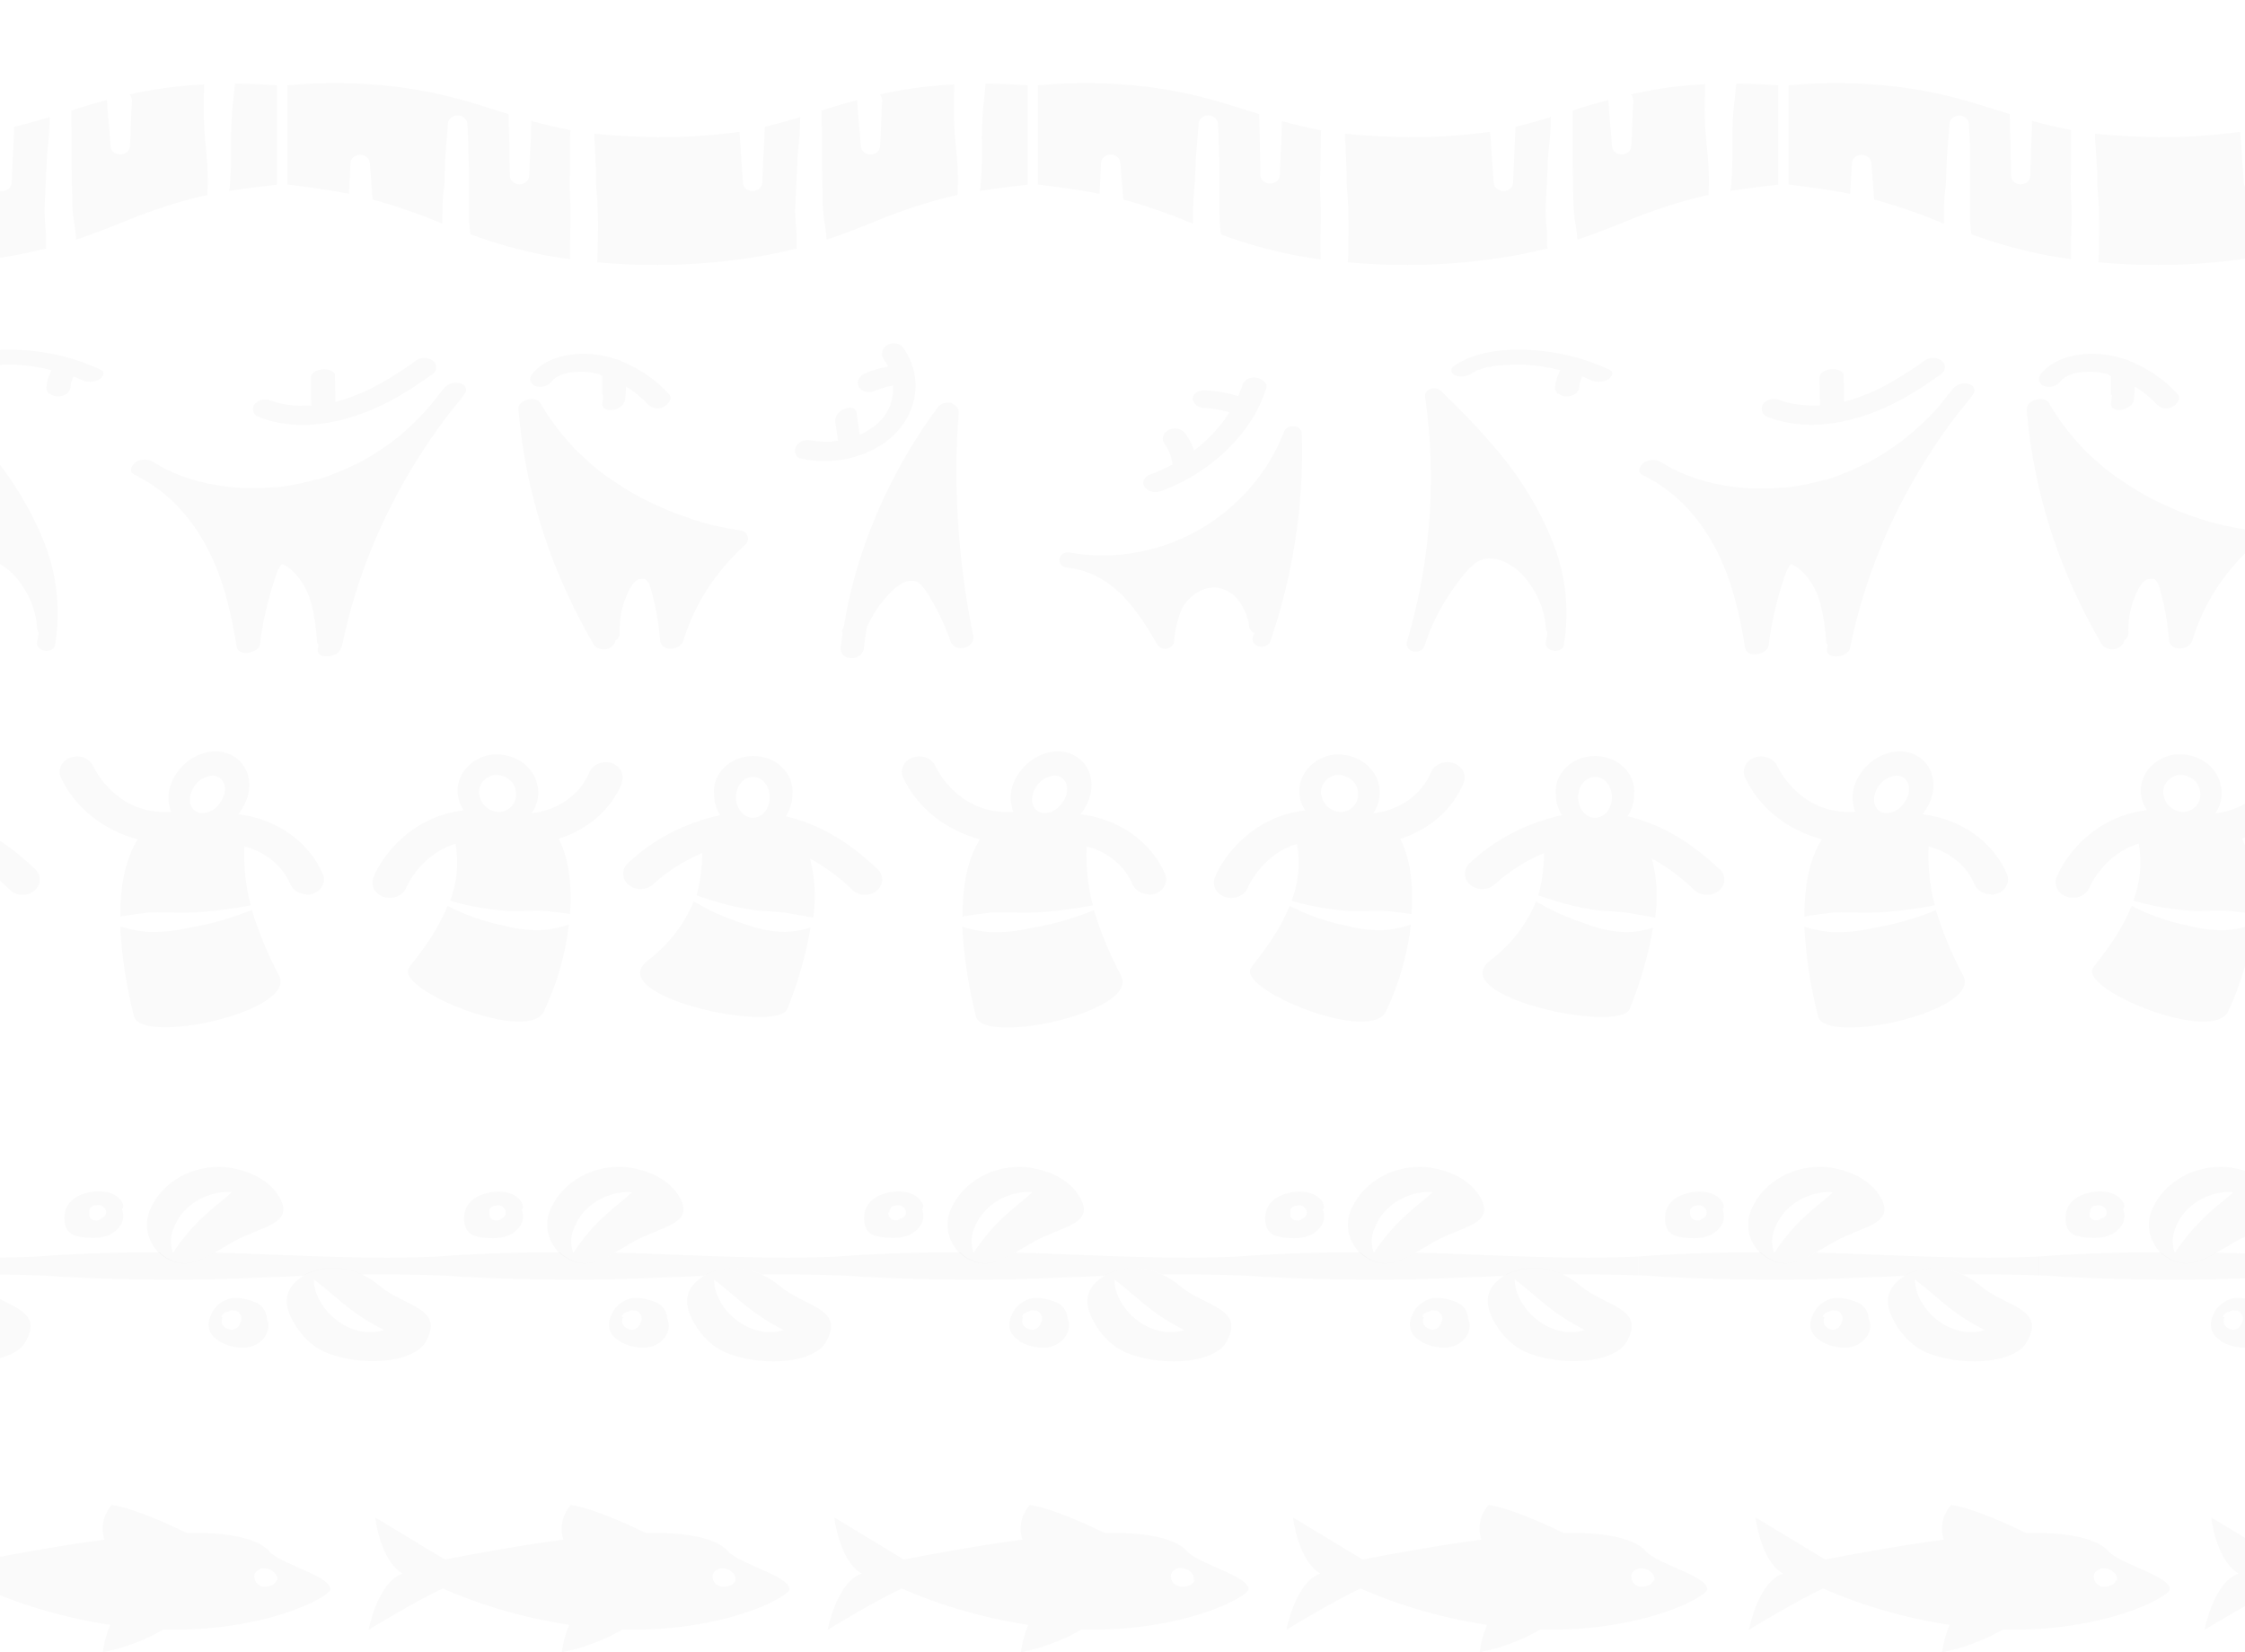 <svg width="216" height="159" viewBox="0 0 216 159" fill="none" xmlns="http://www.w3.org/2000/svg">
<g filter="url(#filter0_dd_4958_3623)">
<path d="M22.239 6.045C22.239 7.247 22.239 8.424 22.133 9.639C22.133 9.894 22.069 10.136 22.041 10.377C23.522 10.136 25.061 9.945 26.641 9.773V0.211C25.323 0.115 23.969 0.058 22.608 0.052C22.537 0.949 22.416 1.852 22.338 2.641C22.239 3.761 22.239 4.912 22.239 6.045Z" fill="black" fill-opacity="0.02"/>
<path d="M-14.869 8.45C-14.869 9.296 -14.869 10.053 -14.77 10.861C-14.657 12.566 -14.657 14.239 -14.706 15.868C-14.706 16.313 -14.706 16.771 -14.763 17.242C-12.834 17.418 -10.896 17.503 -8.958 17.497C-5.422 17.493 -1.896 17.173 1.569 16.542C2.54 16.358 3.511 16.135 4.475 15.906C4.439 15.81 4.42 15.709 4.419 15.607V15.537C4.445 14.954 4.428 14.369 4.369 13.788C4.299 13.113 4.276 12.435 4.298 11.758L4.482 7.941C4.482 7.305 4.546 6.63 4.624 5.988C4.702 5.345 4.73 4.779 4.759 4.155C4.759 3.863 4.759 3.557 4.794 3.258C3.582 3.627 2.469 3.945 1.378 4.2L1.115 9.627C1.097 9.843 0.985 10.044 0.804 10.187C0.622 10.329 0.385 10.402 0.144 10.39C-0.08 10.386 -0.294 10.308 -0.458 10.171C-0.622 10.033 -0.723 9.846 -0.742 9.646L-1.096 4.703H-1.252C-3.802 5.049 -6.378 5.22 -8.958 5.211C-11.084 5.154 -13.118 5.084 -15.061 4.862C-15.061 5.231 -15.061 5.593 -15.011 5.943L-14.869 8.45Z" fill="black" fill-opacity="0.02"/>
<path d="M6.878 4.175C6.878 4.811 6.878 5.492 6.878 6.128C6.878 6.764 6.878 7.343 6.878 7.967L6.963 11.752C6.978 12.341 7.04 12.927 7.148 13.508C7.24 14.022 7.299 14.54 7.325 15.06C8.821 14.57 10.16 14.03 11.457 13.533C13.83 12.518 16.291 11.678 18.815 11.02C19.184 10.925 19.567 10.849 19.95 10.772C19.95 10.352 19.992 9.939 19.992 9.557C19.992 8.444 19.921 7.286 19.801 6.16C19.68 5.034 19.609 3.774 19.595 2.565C19.595 1.681 19.638 0.905 19.638 0.122C18.525 0.179 17.412 0.275 16.285 0.415C15.001 0.579 13.728 0.804 12.471 1.089C12.606 1.25 12.684 1.442 12.698 1.643V1.757C12.592 3.17 12.599 4.626 12.499 6.102C12.478 6.319 12.362 6.518 12.178 6.659C11.994 6.799 11.755 6.869 11.514 6.853C11.291 6.844 11.079 6.763 10.918 6.623C10.758 6.484 10.659 6.296 10.642 6.096C10.564 4.671 10.373 3.227 10.295 1.751C10.295 1.706 10.295 1.668 10.295 1.63C9.083 1.948 7.927 2.266 6.857 2.641C6.857 3.157 6.857 3.666 6.857 4.187" fill="black" fill-opacity="0.02"/>
<path d="M33.723 7.636C33.751 7.432 33.861 7.245 34.032 7.109C34.203 6.974 34.423 6.899 34.651 6.899C34.88 6.899 35.1 6.974 35.271 7.109C35.442 7.245 35.552 7.432 35.58 7.636L35.849 11.198C38.148 11.834 40.393 12.614 42.569 13.533C42.569 13.253 42.569 12.98 42.569 12.713C42.569 11.968 42.569 11.192 42.675 10.454C42.782 9.716 42.796 9.01 42.796 8.272C42.796 7.534 42.86 6.777 42.931 6.032L43.101 3.844C43.129 3.64 43.239 3.453 43.41 3.318C43.581 3.182 43.801 3.107 44.029 3.107C44.258 3.107 44.478 3.182 44.649 3.318C44.82 3.453 44.93 3.64 44.958 3.844C45.015 4.588 45.043 5.345 45.057 6.09L45.114 8.272C45.114 9.016 45.149 9.792 45.114 10.537V12.7C45.116 13.317 45.168 13.934 45.27 14.545C47.676 15.44 50.171 16.132 52.72 16.613C53.429 16.74 54.138 16.848 54.847 16.95V15.855C54.847 14.189 54.946 12.566 54.847 10.982C54.797 10.149 54.79 9.258 54.847 8.437V5.975C54.847 5.466 54.847 4.983 54.882 4.518C53.611 4.283 52.355 3.988 51.118 3.634L51.075 5.282L50.912 8.908C50.912 9.129 50.815 9.341 50.641 9.497C50.466 9.654 50.23 9.741 49.984 9.741C49.738 9.741 49.501 9.654 49.327 9.497C49.153 9.341 49.055 9.129 49.055 8.908L48.991 5.288L48.928 2.985L48.091 2.718C46.617 2.26 45.064 1.757 43.335 1.318C41.598 0.887 39.831 0.56 38.047 0.338C34.597 -0.065 31.108 -0.108 27.648 0.211V9.754C29.71 10.015 31.702 10.276 33.581 10.651L33.723 7.636Z" fill="black" fill-opacity="0.02"/>
<path d="M94.465 6.045C94.496 7.244 94.461 8.444 94.358 9.639C94.358 9.894 94.302 10.136 94.273 10.377C95.755 10.136 97.286 9.945 98.874 9.773V0.211C97.548 0.115 96.201 0.058 94.833 0.052C94.762 0.949 94.642 1.852 94.571 2.641C94.486 3.761 94.443 4.912 94.465 6.045Z" fill="black" fill-opacity="0.02"/>
<path d="M57.342 8.45C57.342 9.296 57.342 10.053 57.441 10.861C57.562 12.566 57.554 14.239 57.505 15.868C57.505 16.313 57.505 16.771 57.448 17.242C59.379 17.418 61.319 17.503 63.261 17.497C66.796 17.493 70.322 17.173 73.787 16.542C74.751 16.358 75.73 16.135 76.686 15.906C76.656 15.809 76.639 15.708 76.637 15.607C76.629 15.584 76.629 15.56 76.637 15.537C76.663 14.954 76.646 14.369 76.587 13.788C76.51 13.114 76.487 12.435 76.516 11.758L76.701 7.941C76.701 7.305 76.764 6.63 76.835 5.988C76.906 5.345 76.949 4.779 76.97 4.155C76.97 3.863 76.97 3.557 77.013 3.258C75.8 3.627 74.688 3.945 73.596 4.2L73.326 9.627C73.306 9.834 73.2 10.028 73.029 10.169C72.858 10.309 72.634 10.387 72.401 10.387C72.169 10.387 71.945 10.309 71.774 10.169C71.603 10.028 71.497 9.834 71.476 9.627L71.15 4.703H71.001C68.451 5.049 65.875 5.219 63.296 5.211C61.17 5.154 59.128 5.084 57.193 4.862C57.193 5.231 57.193 5.593 57.235 5.943L57.342 8.45Z" fill="black" fill-opacity="0.02"/>
<path d="M79.09 4.175C79.09 4.811 79.09 5.492 79.09 6.128C79.09 6.764 79.09 7.343 79.09 7.967L79.168 11.752C79.19 12.34 79.251 12.927 79.352 13.508C79.443 14.022 79.505 14.54 79.536 15.06C81.032 14.57 82.371 14.03 83.662 13.533C86.028 12.52 88.482 11.68 90.998 11.02C91.367 10.925 91.75 10.849 92.125 10.772C92.125 10.352 92.168 9.939 92.175 9.557C92.175 8.444 92.104 7.286 91.977 6.16C91.849 5.034 91.785 3.774 91.771 2.565C91.771 1.681 91.814 0.905 91.814 0.122C90.708 0.179 89.595 0.275 88.468 0.415C87.182 0.579 85.906 0.804 84.647 1.089C84.787 1.247 84.867 1.441 84.874 1.643C84.881 1.681 84.881 1.719 84.874 1.757C84.775 3.17 84.782 4.626 84.675 6.102C84.655 6.31 84.549 6.503 84.378 6.644C84.206 6.785 83.983 6.863 83.75 6.863C83.518 6.863 83.294 6.785 83.123 6.644C82.952 6.503 82.846 6.31 82.825 6.102C82.747 4.677 82.556 3.233 82.478 1.757C82.478 1.713 82.478 1.674 82.478 1.636C81.266 1.954 80.11 2.272 79.033 2.648C79.033 3.163 79.033 3.672 79.033 4.194" fill="black" fill-opacity="0.02"/>
<path d="M151.308 4.174C151.308 4.811 151.308 5.491 151.308 6.127C151.308 6.764 151.308 7.343 151.308 7.966L151.393 11.752C151.408 12.34 151.469 12.927 151.577 13.508C151.669 14.021 151.729 14.54 151.754 15.06C153.25 14.57 154.59 14.029 155.887 13.533C158.26 12.518 160.72 11.677 163.245 11.02C163.613 10.925 163.996 10.848 164.379 10.772C164.379 10.352 164.421 9.938 164.421 9.557C164.421 8.443 164.351 7.285 164.23 6.159C164.11 5.033 164.01 3.773 164.01 2.546C164.01 1.661 164.053 0.885 164.053 0.103C162.947 0.16 161.827 0.255 160.7 0.395C159.428 0.567 158.167 0.799 156.922 1.089C157.059 1.248 157.138 1.441 157.149 1.642V1.757C157.042 3.169 157.049 4.626 156.95 6.102C156.928 6.318 156.813 6.518 156.629 6.658C156.444 6.799 156.206 6.869 155.965 6.853C155.741 6.844 155.529 6.762 155.369 6.623C155.208 6.483 155.11 6.296 155.093 6.096C155.015 4.671 154.831 3.226 154.753 1.75C154.749 1.71 154.749 1.67 154.753 1.629C153.533 1.948 152.378 2.266 151.308 2.641C151.308 3.156 151.308 3.665 151.308 4.187" fill="black" fill-opacity="0.02"/>
<path d="M129.56 8.45C129.56 9.296 129.56 10.053 129.659 10.861C129.773 12.566 129.773 14.239 129.723 15.868C129.723 16.313 129.723 16.771 129.666 17.242C131.595 17.418 133.533 17.503 135.472 17.497C139.007 17.493 142.534 17.174 145.998 16.542C146.97 16.358 147.948 16.135 148.905 15.906C148.875 15.809 148.856 15.708 148.848 15.607V15.537C148.874 14.954 148.858 14.369 148.798 13.788C148.729 13.113 148.705 12.435 148.727 11.758L148.912 7.941C148.912 7.305 148.976 6.63 149.054 5.988C149.132 5.345 149.167 4.779 149.188 4.155C149.188 3.863 149.188 3.557 149.224 3.258C148.019 3.627 146.899 3.945 145.807 4.2L145.58 9.646C145.552 9.849 145.442 10.036 145.271 10.172C145.1 10.308 144.88 10.383 144.652 10.383C144.423 10.383 144.203 10.308 144.032 10.172C143.861 10.036 143.751 9.849 143.723 9.646L143.369 4.703H143.213C140.663 5.049 138.086 5.22 135.507 5.211C133.381 5.154 131.346 5.084 129.404 4.862C129.404 5.231 129.404 5.593 129.454 5.943L129.56 8.45Z" fill="black" fill-opacity="0.02"/>
<path d="M166.683 6.045C166.683 7.247 166.683 8.424 166.577 9.639C166.577 9.894 166.52 10.136 166.484 10.377C167.966 10.136 169.504 9.945 171.085 9.773V0.211C169.766 0.115 168.412 0.058 167.051 0.052C166.981 0.949 166.86 1.852 166.782 2.641C166.697 3.761 166.654 4.912 166.683 6.045Z" fill="black" fill-opacity="0.02"/>
<path d="M105.941 7.636C105.961 7.428 106.067 7.235 106.239 7.094C106.41 6.953 106.634 6.875 106.866 6.875C107.098 6.875 107.322 6.953 107.493 7.094C107.665 7.235 107.771 7.428 107.791 7.636L108.068 11.198C110.364 11.833 112.607 12.613 114.78 13.533C114.78 13.253 114.78 12.98 114.78 12.713C114.78 11.968 114.816 11.192 114.887 10.454C114.958 9.716 114.993 9.016 115.014 8.285C115.036 7.553 115.085 6.789 115.156 6.045L115.326 3.856C115.347 3.649 115.453 3.456 115.624 3.315C115.795 3.174 116.019 3.096 116.251 3.096C116.484 3.096 116.707 3.174 116.879 3.315C117.05 3.456 117.156 3.649 117.176 3.856C117.24 4.601 117.261 5.358 117.276 6.102L117.339 8.285C117.339 9.029 117.339 9.805 117.339 10.549V12.725C117.342 13.343 117.392 13.959 117.488 14.57C119.898 15.462 122.394 16.152 124.945 16.632C125.654 16.759 126.363 16.867 127.072 16.969L127.037 15.874C127.037 14.208 127.129 12.585 127.037 11.001C126.994 10.168 126.987 9.277 127.037 8.456L127.072 5.994C127.072 5.485 127.072 5.002 127.107 4.537C125.834 4.302 124.575 4.007 123.336 3.653L123.294 5.301L123.124 8.908C123.103 9.116 122.997 9.309 122.826 9.45C122.655 9.591 122.431 9.669 122.199 9.669C121.966 9.669 121.743 9.591 121.571 9.45C121.4 9.309 121.294 9.116 121.274 8.908L121.203 5.288L121.146 2.985L120.31 2.718C118.828 2.26 117.283 1.757 115.553 1.318C113.814 0.887 112.045 0.56 110.258 0.338C106.809 -0.065 103.319 -0.108 99.859 0.211V9.754C101.922 10.015 103.921 10.276 105.792 10.651L105.941 7.636Z" fill="black" fill-opacity="0.02"/>
<path d="M178.188 7.636C178.216 7.432 178.326 7.245 178.497 7.109C178.668 6.974 178.888 6.899 179.116 6.899C179.344 6.899 179.565 6.974 179.736 7.109C179.907 7.245 180.017 7.432 180.045 7.636L180.321 11.198C182.617 11.835 184.86 12.615 187.034 13.533C187.034 13.253 187.034 12.98 187.034 12.713C187.034 11.968 187.034 11.192 187.14 10.454C187.247 9.716 187.247 9.016 187.268 8.285C187.289 7.553 187.332 6.789 187.403 6.045L187.573 3.856C187.601 3.653 187.711 3.466 187.882 3.33C188.053 3.195 188.273 3.12 188.501 3.12C188.73 3.12 188.95 3.195 189.121 3.33C189.292 3.466 189.402 3.653 189.43 3.856C189.487 4.601 189.515 5.358 189.529 6.102V8.272C189.529 9.016 189.529 9.792 189.529 10.537V12.7C189.531 13.317 189.583 13.934 189.685 14.545C192.094 15.438 194.591 16.128 197.142 16.606C197.851 16.733 198.56 16.842 199.269 16.943V15.849C199.269 14.182 199.368 12.56 199.269 10.976C199.219 10.142 199.212 9.252 199.269 8.431V5.969C199.269 5.46 199.269 4.976 199.269 4.512C197.998 4.276 196.742 3.981 195.505 3.627L195.462 5.275L195.342 8.908C195.342 9.129 195.244 9.341 195.07 9.497C194.896 9.654 194.66 9.741 194.413 9.741C194.167 9.741 193.931 9.654 193.757 9.497C193.583 9.341 193.485 9.129 193.485 8.908L193.421 5.288L193.357 2.985L192.521 2.718C191.046 2.26 189.501 1.757 187.764 1.318C186.028 0.887 184.261 0.56 182.476 0.338C179.027 -0.065 175.537 -0.108 172.077 0.211V9.754C174.14 10.015 176.132 10.276 178.01 10.651L178.188 7.636Z" fill="black" fill-opacity="0.02"/>
<path d="M201.778 8.45C201.778 9.296 201.778 10.053 201.87 10.861C201.991 12.566 201.984 14.239 201.934 15.868C201.934 16.313 201.934 16.771 201.878 17.242C203.809 17.418 205.749 17.502 207.69 17.497C211.226 17.492 214.752 17.173 218.217 16.542C219.188 16.358 220.159 16.135 221.116 15.906C221.085 15.809 221.068 15.708 221.066 15.607V15.537C221.092 14.954 221.076 14.369 221.017 13.788C220.94 13.113 220.916 12.435 220.946 11.758L221.13 7.941C221.13 7.305 221.194 6.63 221.265 5.988C221.336 5.345 221.378 4.779 221.399 4.155L221.428 3.277C220.216 3.646 219.103 3.964 218.011 4.219L217.742 9.646C217.721 9.853 217.615 10.047 217.444 10.188C217.273 10.328 217.049 10.406 216.817 10.406C216.584 10.406 216.361 10.328 216.189 10.188C216.018 10.047 215.912 9.853 215.892 9.646L215.537 4.702H215.381C212.831 5.049 210.255 5.219 207.676 5.211C205.549 5.154 203.508 5.084 201.573 4.862C201.573 5.231 201.573 5.593 201.615 5.943L201.778 8.45Z" fill="black" fill-opacity="0.02"/>
<path d="M27.201 46.228C27.244 46.184 27.343 46.133 27.201 46.228V46.228ZM27.201 46.228C27.258 46.228 27.286 46.228 27.201 46.228V46.228ZM27.201 46.228C27.18 46.225 27.159 46.225 27.137 46.228H27.201ZM26.769 46.992C26.769 46.992 26.769 47.049 26.769 46.992V46.992ZM32.872 54.321C34.259 47.463 37.011 40.886 40.996 34.903C41.766 33.745 42.576 32.617 43.427 31.519C43.895 30.978 44.334 30.418 44.752 29.846C44.809 29.76 44.842 29.663 44.849 29.564C44.856 29.465 44.837 29.365 44.794 29.274C44.75 29.182 44.684 29.101 44.599 29.037C44.514 28.973 44.414 28.927 44.306 28.904C44.042 28.825 43.759 28.817 43.49 28.882C43.222 28.946 42.98 29.08 42.796 29.267C42.342 29.814 41.903 30.374 41.471 30.933L40.861 31.621C40.19 32.356 39.473 33.057 38.713 33.72L38.472 33.924L38.344 34.025L37.714 34.509C37.309 34.814 36.884 35.107 36.452 35.393C36.019 35.68 35.58 35.947 35.126 36.208L34.467 36.57H34.417L34.297 36.634L33.907 36.825C32.954 37.285 31.966 37.685 30.951 38.021L30.575 38.135H30.512H30.441C30.143 38.218 29.845 38.301 29.541 38.371C29.009 38.504 28.463 38.612 27.924 38.708L27.102 38.829L26.691 38.88H26.627H26.393C25.819 38.931 25.245 38.962 24.663 38.969C23.57 38.994 22.476 38.928 21.396 38.772C19.421 38.506 17.515 37.926 15.767 37.06C15.342 36.793 14.896 36.538 14.442 36.309C14.194 36.222 13.923 36.198 13.661 36.242C13.399 36.286 13.156 36.395 12.96 36.558C12.663 36.799 12.393 37.346 12.826 37.614C12.891 37.658 12.96 37.698 13.031 37.735H13.081C13.393 37.925 13.712 38.104 14.038 38.275C18.397 40.916 20.701 45.369 21.835 49.727C22.232 51.222 22.544 52.736 22.771 54.257C22.934 55.237 24.898 54.849 25.004 54.015C25.176 52.639 25.437 51.273 25.784 49.924C25.961 49.244 26.159 48.576 26.379 47.908C26.478 47.596 26.584 47.271 26.698 46.985C26.698 46.922 26.755 46.858 26.79 46.794C26.826 46.731 26.925 46.546 27.003 46.419C27.045 46.374 27.095 46.33 27.137 46.279C27.192 46.292 27.244 46.312 27.293 46.336C27.558 46.461 27.798 46.624 28.002 46.82L28.286 47.087L28.421 47.221L28.541 47.354C29.218 48.173 29.701 49.109 29.959 50.103C30.253 51.308 30.436 52.534 30.505 53.767C30.517 53.877 30.567 53.981 30.646 54.066C30.646 54.181 30.597 54.289 30.575 54.397C30.349 55.529 32.61 55.326 32.801 54.365" fill="black" fill-opacity="0.02"/>
<path d="M58.646 54.346C58.796 54.272 58.926 54.169 59.026 54.045C59.127 53.921 59.195 53.778 59.227 53.627C59.344 53.557 59.441 53.462 59.51 53.352C59.579 53.241 59.618 53.118 59.624 52.991C59.582 52.059 59.694 51.126 59.957 50.224C60.1 49.764 60.277 49.313 60.489 48.875C60.489 48.811 60.617 48.62 60.617 48.614L60.751 48.41C60.808 48.321 60.872 48.239 60.936 48.15C60.964 48.114 60.995 48.08 61.028 48.048L61.077 47.997C61.143 47.935 61.214 47.877 61.29 47.825L61.453 47.736H61.503H61.567L61.722 47.704H61.935H61.978C62.01 47.713 62.041 47.726 62.07 47.742L62.212 47.851L62.247 47.883L62.318 47.978C62.318 47.978 62.417 48.131 62.431 48.15C62.446 48.169 62.495 48.302 62.509 48.34C62.585 48.534 62.646 48.732 62.694 48.932C62.828 49.422 62.942 49.912 63.048 50.408C63.267 51.46 63.421 52.522 63.509 53.589C63.513 53.812 63.614 54.023 63.79 54.179C63.966 54.335 64.204 54.423 64.452 54.423C64.72 54.443 64.989 54.385 65.219 54.258C65.449 54.131 65.627 53.941 65.728 53.717C66.245 51.995 67.005 50.341 67.989 48.792C68.995 47.227 70.217 45.782 71.625 44.491C71.765 44.391 71.869 44.257 71.925 44.104C71.981 43.952 71.987 43.788 71.941 43.633C71.895 43.478 71.8 43.338 71.667 43.231C71.534 43.123 71.369 43.053 71.193 43.028C70.342 42.907 69.506 42.755 68.683 42.564C67.946 42.386 67.22 42.174 66.507 41.928C64.961 41.432 63.466 40.815 62.041 40.083C61.715 39.917 61.389 39.745 61.07 39.567L60.907 39.472L60.681 39.338L60.092 38.982C59.44 38.575 58.802 38.142 58.192 37.709C57.583 37.277 56.973 36.774 56.434 36.265C56.158 36.017 55.882 35.763 55.619 35.508C55.357 35.254 55.194 35.088 54.91 34.751C53.788 33.53 52.814 32.206 52.004 30.8C51.55 29.992 49.792 30.514 49.877 31.341C50.376 37.49 51.974 43.526 54.613 49.218C55.378 50.873 56.227 52.495 57.157 54.086C57.335 54.29 57.589 54.428 57.873 54.475C58.156 54.522 58.449 54.474 58.696 54.34" fill="black" fill-opacity="0.02"/>
<path d="M91.608 30.8C91.377 30.728 91.127 30.719 90.891 30.776C90.654 30.833 90.442 30.952 90.282 31.118C86.259 36.554 83.398 42.614 81.847 48.989C81.599 50.033 81.393 51.083 81.216 52.17L81.067 52.552C81.014 52.688 81.014 52.836 81.067 52.972C81.003 53.411 80.947 53.856 80.89 54.295C80.869 54.419 80.877 54.544 80.912 54.664C80.947 54.785 81.01 54.897 81.095 54.995C81.181 55.093 81.288 55.174 81.41 55.233C81.532 55.292 81.666 55.328 81.804 55.339C82.098 55.364 82.392 55.292 82.631 55.136C82.87 54.98 83.037 54.751 83.102 54.493C83.18 53.799 83.279 53.112 83.392 52.425C83.392 52.355 83.449 52.285 83.484 52.215C83.584 51.992 83.69 51.77 83.811 51.547C84.049 51.103 84.319 50.674 84.619 50.262C84.633 50.237 84.65 50.214 84.668 50.192L84.746 50.09L84.98 49.791C85.143 49.594 85.313 49.403 85.49 49.212C85.668 49.021 85.824 48.856 86.008 48.69L86.15 48.569L86.454 48.353C86.555 48.28 86.662 48.214 86.773 48.156C86.818 48.125 86.865 48.097 86.915 48.073L87.213 47.959L87.39 47.908H87.454H87.66H87.787H87.936C87.996 47.929 88.058 47.946 88.12 47.959H88.177L88.333 48.054L88.496 48.169L88.56 48.22C88.595 48.258 88.709 48.379 88.73 48.41C88.882 48.587 89.022 48.772 89.148 48.964C89.432 49.39 89.687 49.836 89.935 50.287C90.556 51.421 91.075 52.598 91.487 53.806C91.594 54.02 91.783 54.192 92.021 54.289C92.259 54.386 92.528 54.402 92.778 54.334C93.037 54.279 93.268 54.145 93.429 53.955C93.591 53.764 93.674 53.529 93.664 53.29C92.513 47.746 91.967 42.114 92.033 36.475C92.033 34.904 92.118 33.377 92.239 31.824C92.275 31.62 92.231 31.411 92.114 31.233C91.998 31.054 91.817 30.917 91.601 30.845" fill="black" fill-opacity="0.02"/>
<path d="M-0.359 46.094C0.191 46.358 0.69 46.703 1.115 47.112C1.552 47.541 1.933 48.012 2.249 48.518C3.039 49.735 3.495 51.102 3.582 52.507C3.585 52.632 3.632 52.752 3.717 52.851C3.674 53.169 3.632 53.487 3.575 53.792C3.405 54.715 5.127 54.989 5.298 54.06C5.865 50.689 5.485 47.245 4.192 44.039C2.793 40.622 0.784 37.431 -1.756 34.592C-3.216 32.887 -4.811 31.271 -6.448 29.686C-6.567 29.553 -6.728 29.454 -6.91 29.403C-7.092 29.352 -7.286 29.351 -7.469 29.4C-7.645 29.448 -7.799 29.547 -7.905 29.682C-8.012 29.817 -8.065 29.979 -8.057 30.145C-7.169 36.297 -7.329 42.536 -8.532 48.646C-8.88 50.389 -9.312 52.126 -9.822 53.843C-9.839 53.941 -9.834 54.041 -9.808 54.137C-9.781 54.234 -9.734 54.324 -9.668 54.403C-9.602 54.483 -9.519 54.55 -9.423 54.6C-9.328 54.65 -9.223 54.683 -9.113 54.696C-8.892 54.733 -8.664 54.694 -8.473 54.587C-8.283 54.48 -8.144 54.312 -8.086 54.117C-7.623 52.661 -6.984 51.255 -6.179 49.924C-5.768 49.25 -5.321 48.595 -4.839 47.959C-4.432 47.378 -3.957 46.838 -3.421 46.349C-3.205 46.158 -2.953 46.003 -2.677 45.891C-2.421 45.788 -2.142 45.738 -1.862 45.744C-1.329 45.739 -0.803 45.86 -0.338 46.094" fill="black" fill-opacity="0.02"/>
<path d="M4.752 29.865C4.968 30.04 5.247 30.139 5.539 30.145C5.847 30.157 6.151 30.072 6.396 29.903C6.507 29.827 6.598 29.731 6.666 29.622C6.733 29.512 6.774 29.392 6.786 29.267C6.801 29.087 6.829 28.909 6.871 28.733C6.929 28.56 6.998 28.39 7.077 28.224C7.353 28.332 7.623 28.453 7.892 28.58C8.144 28.698 8.426 28.756 8.71 28.748C8.994 28.74 9.272 28.667 9.515 28.535C9.855 28.345 10.224 27.829 9.707 27.587C7.319 26.459 4.688 25.808 1.994 25.679C-0.551 25.552 -3.294 25.832 -5.307 27.244C-5.39 27.305 -5.453 27.386 -5.488 27.477C-5.523 27.569 -5.53 27.667 -5.506 27.762C-5.483 27.856 -5.43 27.943 -5.355 28.012C-5.28 28.081 -5.185 28.13 -5.08 28.154C-4.805 28.233 -4.511 28.248 -4.227 28.198C-3.944 28.148 -3.679 28.034 -3.457 27.867L-3.223 27.727C-3.131 27.67 -3.031 27.626 -2.939 27.575H-2.868H-2.798C-2.684 27.53 -2.564 27.479 -2.443 27.441L-2.075 27.327H-2.011H-1.94C-1.678 27.282 -1.422 27.225 -1.16 27.187L-0.82 27.148H-0.678C-0.402 27.148 -0.118 27.11 0.158 27.104C0.633 27.104 1.307 27.104 1.668 27.104C2.784 27.175 3.889 27.35 4.964 27.626C4.678 28.145 4.507 28.709 4.461 29.286C4.457 29.405 4.48 29.523 4.531 29.632C4.581 29.742 4.656 29.841 4.752 29.922" fill="black" fill-opacity="0.02"/>
<path d="M29.08 31.061C28.53 31.051 27.982 31 27.442 30.908L27.223 30.87H27.18L26.797 30.781C26.506 30.698 26.223 30.609 25.947 30.507C25.666 30.416 25.359 30.417 25.079 30.509C24.799 30.601 24.564 30.778 24.415 31.01C24.361 31.123 24.333 31.245 24.335 31.368C24.337 31.491 24.368 31.613 24.427 31.724C24.485 31.835 24.569 31.934 24.674 32.014C24.778 32.094 24.9 32.153 25.032 32.187C29.505 33.835 34.495 32.359 38.273 30.177C39.408 29.54 40.478 28.802 41.527 28.064C41.642 27.999 41.739 27.912 41.813 27.81C41.888 27.708 41.936 27.592 41.956 27.472C41.977 27.351 41.968 27.228 41.93 27.111C41.893 26.993 41.828 26.885 41.74 26.792C41.528 26.601 41.249 26.483 40.95 26.456C40.652 26.429 40.352 26.496 40.102 26.646C39.23 27.282 38.352 27.861 37.43 28.421C36.976 28.694 36.523 28.955 36.048 29.203C35.573 29.451 35.162 29.661 34.701 29.839C34.24 30.018 33.709 30.24 33.198 30.406C32.964 30.482 32.73 30.552 32.489 30.616L32.27 30.673L32.227 28.077C32.227 27.893 31.986 27.721 31.809 27.651C31.542 27.544 31.247 27.509 30.958 27.549C30.455 27.619 29.902 27.861 29.909 28.338C29.909 29.235 29.909 30.132 29.959 31.029H29.682H29.392C29.448 31.029 29.136 31.029 29.08 31.029" fill="black" fill-opacity="0.02"/>
<path d="M58.029 30.005C58.029 30.278 57.987 30.546 57.951 30.813C57.888 31.265 58.398 31.538 58.901 31.449C59.181 31.426 59.447 31.329 59.665 31.171C59.883 31.012 60.044 30.799 60.128 30.558C60.191 30.104 60.227 29.648 60.234 29.19C61.026 29.682 61.741 30.266 62.361 30.927C62.543 31.118 62.795 31.244 63.071 31.284C63.348 31.323 63.631 31.274 63.87 31.144C64.281 30.921 64.756 30.348 64.374 29.941C63.144 28.573 61.573 27.483 59.787 26.76C59.64 26.655 59.464 26.589 59.277 26.569C58.951 26.459 58.618 26.363 58.278 26.283C55.853 25.704 52.663 26.117 51.189 28.007C51.111 28.097 51.058 28.202 51.032 28.314C51.007 28.425 51.01 28.541 51.041 28.651C51.073 28.761 51.132 28.864 51.214 28.951C51.296 29.038 51.399 29.106 51.515 29.152C51.791 29.242 52.093 29.249 52.374 29.172C52.655 29.095 52.901 28.939 53.075 28.726C53.075 28.726 53.259 28.522 53.252 28.522C53.31 28.468 53.371 28.417 53.436 28.37L53.556 28.287L53.89 28.122L54.074 28.045L54.414 27.944L54.733 27.873L54.932 27.835C55.173 27.835 55.414 27.784 55.641 27.778H56.03H56.243C56.505 27.778 56.761 27.835 57.009 27.88L57.335 27.944L57.512 27.988H57.562L57.696 28.026C57.764 28.098 57.849 28.157 57.944 28.198C57.944 28.319 57.944 28.433 57.944 28.541C57.944 28.65 57.944 28.79 57.944 28.917C57.944 29.044 57.944 29.038 57.944 29.101V29.591V29.96" fill="black" fill-opacity="0.02"/>
<path d="M80.068 34.516H79.891H79.742C79.43 34.516 79.125 34.516 78.813 34.477L78.381 34.427H78.21L78.005 34.382C77.731 34.319 77.442 34.342 77.185 34.446C76.927 34.55 76.716 34.729 76.587 34.955C76.389 35.343 76.453 35.998 77.062 36.132C78.394 36.426 79.781 36.456 81.128 36.221C82.474 35.986 83.748 35.491 84.86 34.77C85.894 34.099 86.729 33.21 87.291 32.182C87.854 31.154 88.126 30.017 88.085 28.872C88.038 27.609 87.596 26.383 86.809 25.335C86.617 25.161 86.361 25.054 86.089 25.035C85.816 25.015 85.545 25.084 85.324 25.229C85.104 25.374 84.948 25.585 84.887 25.824C84.825 26.063 84.86 26.314 84.987 26.531C85.065 26.633 85.136 26.735 85.207 26.837L85.278 26.951C85.335 27.059 85.391 27.161 85.441 27.269C84.696 27.408 83.971 27.622 83.279 27.905C83.002 28.012 82.775 28.201 82.634 28.44C82.572 28.552 82.537 28.675 82.532 28.801C82.527 28.926 82.552 29.051 82.605 29.167C82.658 29.283 82.738 29.388 82.839 29.474C82.941 29.561 83.062 29.627 83.194 29.668C83.467 29.763 83.771 29.763 84.044 29.668C84.522 29.467 85.018 29.301 85.526 29.172L85.909 29.095C85.909 29.21 85.909 29.324 85.909 29.432C85.909 29.541 85.909 29.642 85.909 29.744C85.909 29.808 85.909 29.878 85.909 29.948C85.874 30.162 85.827 30.374 85.767 30.584C85.767 30.679 85.71 30.781 85.675 30.883V30.966L85.611 31.112C85.526 31.303 85.427 31.494 85.32 31.678L85.122 31.996L85.023 32.13C84.881 32.306 84.727 32.474 84.562 32.633C84.484 32.715 84.399 32.785 84.314 32.861C84.229 32.938 84.144 33.002 84.101 33.033C83.895 33.186 83.68 33.328 83.456 33.46C83.357 33.523 83.251 33.58 83.144 33.638L82.903 33.746C82.844 33.775 82.782 33.801 82.719 33.822L82.4 31.64C82.376 31.546 82.325 31.459 82.252 31.388C82.178 31.318 82.085 31.266 81.982 31.239C81.739 31.195 81.488 31.232 81.273 31.341C80.991 31.438 80.751 31.613 80.588 31.841C80.425 32.068 80.347 32.337 80.365 32.607C80.458 33.243 80.543 33.822 80.635 34.427H80.5C80.358 34.427 80.21 34.465 80.068 34.471" fill="black" fill-opacity="0.02"/>
<path d="M171.872 46.998C171.872 46.998 171.872 47.055 171.872 46.998V46.998ZM172.332 46.228C172.311 46.225 172.29 46.225 172.269 46.228H172.361H172.332ZM172.361 46.228C172.403 46.184 172.503 46.133 172.361 46.228V46.228ZM172.361 46.228C172.418 46.228 172.439 46.228 172.361 46.228V46.228ZM167.923 54.385C168.094 55.364 170.05 54.976 170.163 54.143C170.334 52.725 170.602 51.319 170.964 49.931C171.135 49.25 171.333 48.582 171.553 47.914C171.659 47.602 171.758 47.278 171.879 46.992C171.914 46.928 171.943 46.864 171.971 46.801C172.035 46.672 172.106 46.547 172.184 46.425C172.226 46.381 172.276 46.336 172.318 46.285C172.375 46.3 172.429 46.319 172.481 46.343C172.746 46.467 172.986 46.63 173.19 46.826L173.481 47.093L173.616 47.227C173.653 47.273 173.693 47.318 173.736 47.361C174.416 48.178 174.899 49.114 175.154 50.109C175.448 51.313 175.631 52.536 175.7 53.767C175.71 53.881 175.762 53.989 175.848 54.073C175.848 54.187 175.799 54.295 175.778 54.404C175.551 55.536 177.805 55.332 177.996 54.372C179.387 47.515 182.138 40.938 186.12 34.955C186.892 33.797 187.701 32.67 188.558 31.57C189.019 31.023 189.466 30.469 189.877 29.897C189.933 29.811 189.966 29.714 189.973 29.615C189.98 29.516 189.961 29.416 189.918 29.325C189.875 29.233 189.808 29.152 189.723 29.088C189.638 29.024 189.538 28.978 189.43 28.955C189.173 28.886 188.899 28.884 188.64 28.95C188.382 29.015 188.149 29.145 187.97 29.324C187.516 29.871 187.077 30.431 186.644 30.991C186.446 31.22 186.247 31.449 186.035 31.678C185.355 32.397 184.628 33.078 183.859 33.72L183.617 33.917L183.497 34.026L182.873 34.509C182.462 34.815 182.044 35.107 181.611 35.394C181.179 35.68 180.732 35.947 180.286 36.208L179.62 36.571H179.57L179.449 36.634L179.06 36.825C178.094 37.3 177.092 37.712 176.061 38.059L175.692 38.174H175.622H175.558C175.253 38.257 174.955 38.339 174.65 38.409C174.119 38.543 173.58 38.651 173.034 38.746L172.212 38.867L171.801 38.918H171.737H171.503C170.929 38.969 170.355 39.001 169.781 39.007C168.685 39.032 167.588 38.967 166.506 38.81C164.533 38.545 162.629 37.966 160.884 37.099C160.452 36.831 160.013 36.577 159.552 36.348C159.304 36.26 159.033 36.237 158.771 36.281C158.509 36.324 158.266 36.434 158.07 36.596C157.773 36.838 157.503 37.385 157.936 37.652L158.141 37.773H158.191C158.503 37.964 158.829 38.142 159.155 38.307C163.507 40.954 165.818 45.407 166.952 49.759C167.349 51.254 167.661 52.769 167.888 54.289" fill="black" fill-opacity="0.02"/>
<path d="M194.988 31.347C195.486 37.496 197.085 43.533 199.723 49.225C200.495 50.879 201.339 52.501 202.267 54.092C202.413 54.249 202.606 54.366 202.822 54.43C203.038 54.494 203.271 54.502 203.492 54.454C203.713 54.406 203.915 54.303 204.075 54.157C204.234 54.011 204.345 53.827 204.394 53.627C204.511 53.557 204.607 53.462 204.675 53.352C204.742 53.241 204.78 53.117 204.784 52.991C204.742 52.059 204.854 51.126 205.117 50.224C205.259 49.764 205.437 49.313 205.649 48.875C205.649 48.811 205.776 48.62 205.783 48.614C205.822 48.544 205.864 48.476 205.911 48.41C205.968 48.321 206.032 48.239 206.095 48.15L206.187 48.048L206.237 47.997C206.304 47.936 206.375 47.879 206.45 47.825L206.613 47.736H206.662H206.726L206.882 47.704H207.109H207.144L207.251 47.717L207.393 47.825L207.428 47.857L207.506 47.952L207.612 48.124L207.697 48.315C207.768 48.506 207.825 48.709 207.875 48.907C208.009 49.397 208.123 49.886 208.229 50.383C208.448 51.435 208.602 52.497 208.69 53.564C208.693 53.786 208.794 53.998 208.971 54.154C209.147 54.31 209.385 54.397 209.633 54.397C209.902 54.417 210.172 54.359 210.402 54.232C210.633 54.105 210.813 53.916 210.916 53.691C211.427 51.969 212.185 50.314 213.17 48.767C214.176 47.202 215.398 45.757 216.806 44.466C216.946 44.366 217.05 44.231 217.106 44.079C217.162 43.927 217.168 43.763 217.122 43.608C217.076 43.453 216.981 43.313 216.848 43.205C216.715 43.098 216.55 43.028 216.374 43.003C215.53 42.882 214.694 42.729 213.864 42.538C213.035 42.347 212.496 42.195 211.695 41.94C210.14 41.439 208.636 40.818 207.201 40.083C206.875 39.917 206.549 39.745 206.237 39.567L206.074 39.472L205.84 39.338C205.642 39.224 205.45 39.103 205.259 38.982C204.6 38.575 203.962 38.142 203.352 37.709C202.742 37.277 202.154 36.774 201.58 36.265C201.303 36.017 201.027 35.763 200.765 35.508C200.502 35.254 200.339 35.088 200.056 34.751C198.929 33.533 197.954 32.209 197.15 30.8C196.689 29.992 194.938 30.514 195.023 31.341" fill="black" fill-opacity="0.02"/>
<path d="M142.511 45.891C142.752 45.795 143.013 45.745 143.276 45.745C143.81 45.739 144.336 45.86 144.801 46.095C145.354 46.358 145.854 46.702 146.282 47.113C146.714 47.543 147.092 48.014 147.409 48.519C148.201 49.734 148.658 51.102 148.742 52.508C148.748 52.632 148.795 52.751 148.876 52.851C148.876 53.169 148.791 53.488 148.735 53.793C148.565 54.715 150.287 54.989 150.464 54.06C151.03 50.689 150.647 47.245 149.351 44.04C147.955 40.621 145.946 37.43 143.404 34.592C141.944 32.887 140.349 31.271 138.711 29.687C138.594 29.554 138.434 29.456 138.253 29.404C138.073 29.354 137.879 29.352 137.698 29.401C137.52 29.445 137.364 29.544 137.257 29.679C137.15 29.815 137.098 29.979 137.109 30.145C137.992 36.298 137.829 42.536 136.627 48.646C136.28 50.389 135.855 52.126 135.344 53.844C135.327 53.942 135.332 54.042 135.359 54.138C135.385 54.234 135.433 54.324 135.499 54.404C135.565 54.483 135.648 54.55 135.743 54.6C135.838 54.651 135.944 54.683 136.053 54.696C136.273 54.732 136.5 54.692 136.689 54.585C136.878 54.478 137.015 54.311 137.074 54.117C137.536 52.66 138.178 51.254 138.988 49.925C139.394 49.248 139.841 48.592 140.328 47.959C140.732 47.377 141.208 46.837 141.745 46.349C141.961 46.158 142.213 46.003 142.49 45.891" fill="black" fill-opacity="0.02"/>
<path d="M112.15 54.429C112.338 54.42 112.517 54.357 112.661 54.249C112.806 54.142 112.907 53.995 112.951 53.831C113.023 52.848 113.228 51.876 113.561 50.936C113.85 50.189 114.387 49.538 115.099 49.072C115.407 48.857 115.761 48.702 116.14 48.617C116.519 48.533 116.913 48.521 117.297 48.582C118.062 48.756 118.726 49.183 119.154 49.779C119.725 50.539 120.083 51.412 120.196 52.323C120.215 52.45 120.269 52.571 120.353 52.674C120.438 52.777 120.549 52.86 120.678 52.915C120.621 53.068 120.579 53.22 120.522 53.373C120.505 53.471 120.51 53.571 120.537 53.667C120.563 53.763 120.611 53.854 120.677 53.933C120.743 54.013 120.826 54.079 120.921 54.13C121.016 54.18 121.122 54.212 121.231 54.226C121.452 54.261 121.68 54.221 121.869 54.112C122.058 54.004 122.195 53.835 122.252 53.64C123.97 48.595 124.965 43.375 125.215 38.104C125.293 36.622 125.3 35.133 125.25 33.651C125.217 33.475 125.117 33.316 124.967 33.199C124.817 33.083 124.626 33.018 124.428 33.014C124.223 33.005 124.021 33.058 123.855 33.166C123.688 33.273 123.568 33.429 123.513 33.606C121.323 39.294 115.851 44.294 108.549 45.287C106.926 45.503 105.275 45.503 103.651 45.287C103.424 45.249 103.191 45.211 102.942 45.185C102.835 45.16 102.723 45.154 102.614 45.169C102.504 45.184 102.399 45.219 102.305 45.271C102.211 45.324 102.13 45.393 102.067 45.475C102.003 45.556 101.959 45.649 101.937 45.746C101.915 45.844 101.915 45.944 101.937 46.041C101.96 46.139 102.004 46.231 102.068 46.313C102.132 46.394 102.213 46.463 102.307 46.515C102.402 46.568 102.507 46.602 102.616 46.617C102.843 46.655 103.077 46.693 103.325 46.718C107.429 47.501 109.613 51.045 111.307 53.958C111.384 54.111 111.511 54.239 111.67 54.326C111.829 54.413 112.014 54.456 112.2 54.448" fill="black" fill-opacity="0.02"/>
<path d="M110.095 38.81C110.251 39.036 110.49 39.207 110.77 39.294C111.05 39.381 111.355 39.378 111.633 39.287C115.438 37.894 118.595 35.372 120.579 32.142C121.109 31.25 121.532 30.31 121.841 29.337C121.997 28.853 121.33 28.376 120.813 28.338C120.531 28.298 120.242 28.353 120.002 28.493C119.763 28.633 119.589 28.847 119.516 29.095V29.159L119.452 29.349C119.402 29.477 119.353 29.604 119.296 29.731C119.239 29.858 119.182 29.992 119.126 30.119C118.132 29.805 117.094 29.619 116.042 29.566C115.745 29.534 115.443 29.589 115.185 29.725C115.072 29.785 114.976 29.866 114.901 29.963C114.827 30.06 114.776 30.169 114.752 30.285C114.75 30.535 114.857 30.775 115.051 30.955C115.244 31.134 115.509 31.239 115.787 31.245C116.321 31.276 116.852 31.342 117.375 31.443C117.68 31.513 117.985 31.595 118.282 31.684L118.24 31.761C117.683 32.634 117.015 33.445 116.248 34.178C115.821 34.595 115.367 34.988 114.887 35.355C114.71 34.816 114.452 34.3 114.121 33.822C113.984 33.579 113.749 33.391 113.463 33.297C113.178 33.202 112.864 33.208 112.583 33.313C112.311 33.406 112.089 33.591 111.966 33.828C111.905 33.947 111.873 34.076 111.873 34.207C111.873 34.338 111.905 34.467 111.966 34.586C112.237 34.968 112.456 35.378 112.618 35.807C112.71 36.099 112.774 36.397 112.81 36.698C112.127 37.063 111.417 37.384 110.683 37.658C110.554 37.691 110.433 37.748 110.331 37.826C110.228 37.904 110.146 38.001 110.089 38.111C110.032 38.22 110.003 38.34 110.003 38.46C110.003 38.581 110.032 38.7 110.088 38.81" fill="black" fill-opacity="0.02"/>
<path d="M149.911 29.865C150.128 30.04 150.407 30.139 150.698 30.145C151.007 30.158 151.311 30.073 151.556 29.903C151.668 29.828 151.76 29.733 151.828 29.623C151.895 29.513 151.935 29.392 151.946 29.267C151.964 29.088 151.992 28.909 152.031 28.733C152.089 28.56 152.157 28.39 152.236 28.224C152.513 28.332 152.789 28.453 153.052 28.58C153.305 28.698 153.588 28.756 153.873 28.748C154.159 28.74 154.437 28.667 154.682 28.535C155.015 28.345 155.391 27.829 154.866 27.587C152.479 26.459 149.848 25.808 147.154 25.679C144.609 25.552 141.866 25.832 139.853 27.244C139.449 27.53 139.64 27.995 140.087 28.154C140.361 28.232 140.653 28.247 140.936 28.197C141.218 28.147 141.482 28.034 141.703 27.867C141.632 27.918 141.901 27.747 141.944 27.727C141.986 27.708 142.128 27.626 142.227 27.575H142.291H142.362C142.483 27.53 142.596 27.479 142.716 27.441L143.092 27.327H143.149H143.227C143.482 27.282 143.737 27.225 143.999 27.187L144.34 27.148H144.482C144.758 27.148 145.042 27.11 145.318 27.104C145.793 27.104 146.466 27.104 146.828 27.104C147.944 27.175 149.048 27.35 150.124 27.626C149.838 28.145 149.667 28.709 149.621 29.286C149.616 29.405 149.64 29.523 149.69 29.632C149.74 29.742 149.816 29.841 149.911 29.922" fill="black" fill-opacity="0.02"/>
<path d="M169.575 30.997C169.521 31.11 169.495 31.232 169.497 31.355C169.5 31.478 169.531 31.599 169.59 31.71C169.648 31.821 169.732 31.92 169.835 32C169.939 32.08 170.061 32.139 170.192 32.174C174.665 33.822 179.655 32.346 183.44 30.164C184.567 29.528 185.638 28.79 186.687 28.052C186.801 27.986 186.899 27.899 186.973 27.797C187.047 27.695 187.096 27.58 187.116 27.459C187.136 27.338 187.127 27.215 187.09 27.098C187.053 26.981 186.988 26.872 186.899 26.779C186.687 26.589 186.408 26.47 186.11 26.443C185.811 26.416 185.512 26.484 185.262 26.633C184.397 27.269 183.511 27.848 182.59 28.408C182.143 28.681 181.682 28.942 181.214 29.191C180.747 29.439 180.321 29.649 179.86 29.827C179.4 30.005 178.868 30.227 178.358 30.393C178.124 30.469 177.89 30.539 177.649 30.603L177.436 30.66C177.436 29.795 177.401 28.93 177.387 28.064C177.387 27.88 177.146 27.708 176.975 27.638C176.706 27.532 176.409 27.496 176.118 27.536C175.614 27.606 175.061 27.848 175.069 28.325C175.069 29.222 175.069 30.119 175.118 31.016H174.849H174.551C174.608 31.016 174.296 31.016 174.246 31.016C173.694 31.007 173.144 30.956 172.602 30.864L172.382 30.826H172.34L171.964 30.73C171.673 30.654 171.39 30.558 171.106 30.457C170.826 30.366 170.519 30.366 170.239 30.458C169.959 30.55 169.724 30.727 169.575 30.959" fill="black" fill-opacity="0.02"/>
<path d="M203.196 30.005C203.196 30.278 203.147 30.546 203.111 30.813C203.047 31.265 203.558 31.538 204.068 31.449C204.578 31.36 205.223 31.042 205.287 30.558C205.351 30.104 205.386 29.648 205.394 29.19C206.185 29.682 206.9 30.266 207.52 30.927C207.703 31.118 207.955 31.244 208.231 31.284C208.507 31.323 208.791 31.274 209.03 31.144C209.434 30.921 209.909 30.348 209.533 29.941C208.302 28.575 206.731 27.485 204.947 26.76C204.797 26.655 204.618 26.589 204.43 26.569C204.104 26.459 203.77 26.363 203.43 26.283C201.006 25.704 197.816 26.117 196.342 28.007C196.264 28.097 196.211 28.202 196.185 28.314C196.159 28.425 196.162 28.541 196.194 28.651C196.225 28.761 196.284 28.864 196.366 28.951C196.448 29.038 196.551 29.106 196.668 29.152C196.944 29.243 197.245 29.25 197.527 29.173C197.808 29.096 198.054 28.939 198.227 28.726C198.29 28.661 198.349 28.593 198.404 28.522C198.463 28.467 198.527 28.416 198.596 28.37L198.709 28.287C198.815 28.236 198.922 28.172 199.035 28.122L199.219 28.045L199.56 27.944L199.879 27.873L200.077 27.835C200.318 27.835 200.566 27.784 200.786 27.778H201.176H201.396C201.651 27.778 201.906 27.835 202.161 27.88L202.48 27.944L202.657 27.988H202.707L202.842 28.026C202.912 28.097 202.996 28.155 203.09 28.198C203.09 28.319 203.09 28.433 203.09 28.541C203.09 28.65 203.09 28.79 203.09 28.917C203.09 29.044 203.09 29.038 203.09 29.101C203.087 29.148 203.087 29.195 203.09 29.241V29.375C203.09 29.445 203.09 29.515 203.09 29.591C203.09 29.668 203.09 29.839 203.09 29.96" fill="black" fill-opacity="0.02"/>
<path d="M48.97 69.819C48.783 69.953 48.565 70.046 48.332 70.092C48.099 70.138 47.857 70.138 47.623 70.092C47.452 70.055 47.287 69.995 47.134 69.914C46.888 69.779 46.675 69.601 46.508 69.39C46.341 69.179 46.224 68.939 46.163 68.686C46.093 68.474 46.071 68.251 46.098 68.031C46.124 67.81 46.199 67.597 46.318 67.402C46.436 67.208 46.596 67.037 46.788 66.898C46.981 66.759 47.202 66.655 47.439 66.593C47.934 66.527 48.438 66.638 48.842 66.902C49.246 67.166 49.519 67.563 49.601 68.006C49.697 68.332 49.688 68.676 49.575 68.998C49.462 69.32 49.25 69.607 48.963 69.825L48.97 69.819ZM59.809 67.344C59.886 67.162 59.923 66.969 59.916 66.774C59.91 66.58 59.861 66.388 59.772 66.211C59.683 66.034 59.556 65.874 59.398 65.741C59.24 65.608 59.054 65.504 58.852 65.435C58.444 65.305 57.996 65.319 57.6 65.477C57.204 65.634 56.891 65.922 56.725 66.281C56.295 67.342 55.546 68.275 54.561 68.976C53.576 69.678 52.395 70.122 51.146 70.258C51.439 69.846 51.638 69.385 51.73 68.904C51.823 68.422 51.807 67.928 51.685 67.452C51.473 66.529 50.863 65.718 49.988 65.196C49.114 64.674 48.044 64.483 47.014 64.665C46.511 64.776 46.037 64.974 45.62 65.249C45.203 65.525 44.851 65.871 44.584 66.269C44.317 66.668 44.141 67.109 44.065 67.569C43.989 68.028 44.016 68.497 44.143 68.947C44.243 69.309 44.401 69.656 44.611 69.978C39.698 70.55 36.856 74.177 35.934 76.41C35.858 76.594 35.823 76.789 35.831 76.985C35.84 77.181 35.892 77.374 35.984 77.551C36.077 77.729 36.208 77.888 36.37 78.02C36.531 78.152 36.721 78.253 36.927 78.319C37.114 78.376 37.31 78.406 37.508 78.408C37.847 78.408 38.179 78.316 38.459 78.143C38.739 77.971 38.954 77.725 39.075 77.441C39.153 77.275 40.492 74.202 43.824 73.197C44.159 75.035 43.983 76.919 43.313 78.681C43.957 78.876 44.613 79.038 45.277 79.165C46.44 79.422 47.626 79.586 48.821 79.655C50.019 79.718 51.203 79.578 52.365 79.655C53.174 79.737 53.996 79.826 54.84 79.96C55.038 77.269 54.769 74.673 53.755 72.714C55.151 72.28 56.422 71.573 57.476 70.644C58.53 69.716 59.341 68.588 59.851 67.344" fill="black" fill-opacity="0.02"/>
<path d="M52.337 89.319C53.598 86.658 54.406 83.842 54.733 80.966C53.972 81.238 53.173 81.416 52.358 81.494C51.061 81.564 49.759 81.424 48.517 81.08C46.597 80.705 44.755 80.061 43.058 79.171C41.761 82.416 39.464 84.802 39.28 85.266C38.444 87.41 50.82 92.417 52.337 89.338" fill="black" fill-opacity="0.02"/>
<path d="M-8.575 70.697C-9.475 70.697 -10.205 69.813 -10.205 68.725C-10.205 67.637 -9.496 66.759 -8.575 66.759C-7.653 66.759 -6.952 67.643 -6.952 68.725C-6.952 69.806 -7.66 70.697 -8.575 70.697ZM2.157 78.115C2.576 78.116 2.98 77.978 3.291 77.727C3.452 77.597 3.582 77.439 3.673 77.263C3.765 77.086 3.817 76.895 3.825 76.701C3.834 76.507 3.799 76.313 3.723 76.131C3.648 75.949 3.532 75.782 3.384 75.641C0.598 72.962 -2.365 71.263 -5.456 70.551C-5.029 69.927 -4.805 69.209 -4.811 68.477C-4.76 68.005 -4.819 67.529 -4.985 67.079C-5.151 66.63 -5.421 66.216 -5.775 65.865C-6.13 65.514 -6.563 65.234 -7.046 65.042C-7.528 64.85 -8.05 64.751 -8.578 64.751C-9.106 64.751 -9.628 64.85 -10.111 65.042C-10.594 65.234 -11.027 65.514 -11.381 65.865C-11.736 66.216 -12.005 66.63 -12.171 67.079C-12.338 67.529 -12.397 68.005 -12.346 68.477C-12.346 69.166 -12.145 69.844 -11.765 70.443C-15.18 71.193 -18.279 72.815 -20.689 75.112C-20.832 75.258 -20.941 75.428 -21.009 75.612C-21.078 75.796 -21.105 75.991 -21.09 76.185C-21.074 76.378 -21.015 76.567 -20.917 76.74C-20.819 76.913 -20.684 77.067 -20.519 77.193C-20.183 77.451 -19.748 77.58 -19.307 77.554C-18.866 77.528 -18.454 77.348 -18.159 77.053C-16.807 75.823 -15.223 74.82 -13.48 74.088C-13.488 75.46 -13.671 76.826 -14.026 78.16C-13.487 78.357 -12.948 78.529 -12.403 78.694C-11.248 79.056 -10.062 79.335 -8.858 79.528C-7.675 79.738 -6.477 79.661 -5.314 79.865C-4.499 80.018 -3.662 80.138 -2.798 80.304C-2.517 78.406 -2.625 76.479 -3.117 74.616C-1.608 75.448 -0.236 76.466 0.959 77.638C1.117 77.79 1.308 77.911 1.52 77.993C1.733 78.075 1.962 78.117 2.193 78.115" fill="black" fill-opacity="0.02"/>
<path d="M26.854 85.89C25.77 83.854 24.889 81.736 24.224 79.56C22.282 80.361 20.237 80.943 18.135 81.29C16.843 81.594 15.507 81.723 14.172 81.672C13.281 81.6 12.405 81.424 11.564 81.15C11.718 84.057 12.16 86.946 12.882 89.784C13.591 92.621 28.612 89.332 26.854 85.89Z" fill="black" fill-opacity="0.02"/>
<path d="M21.303 69.043C21.172 69.275 21.005 69.489 20.807 69.679C20.478 70 20.029 70.201 19.546 70.246C19.338 70.257 19.13 70.22 18.943 70.138C18.759 70.05 18.607 69.918 18.504 69.756C18.387 69.586 18.314 69.394 18.291 69.196C18.233 68.717 18.345 68.234 18.61 67.815C18.771 67.505 19.015 67.234 19.32 67.029C19.626 66.824 19.983 66.689 20.361 66.638C20.569 66.627 20.777 66.667 20.963 66.753C21.148 66.838 21.303 66.968 21.41 67.128C21.526 67.299 21.598 67.49 21.622 67.688C21.677 68.167 21.566 68.649 21.303 69.069V69.043ZM29.498 78.103C29.711 78.101 29.923 78.064 30.122 77.995C30.323 77.924 30.506 77.819 30.662 77.685C30.817 77.551 30.941 77.391 31.028 77.213C31.114 77.036 31.16 76.845 31.164 76.652C31.168 76.458 31.129 76.266 31.05 76.086C30.393 74.564 29.291 73.229 27.86 72.222C26.43 71.214 24.723 70.571 22.92 70.36C23.086 70.16 23.233 69.947 23.359 69.724C24.529 67.764 24.018 65.499 22.211 64.634C20.403 63.769 17.993 64.704 16.824 66.657C16.498 67.178 16.297 67.755 16.233 68.35C16.17 68.945 16.245 69.545 16.455 70.112C11.231 70.5 9.069 65.951 8.962 65.722C8.796 65.355 8.474 65.062 8.068 64.908C7.661 64.753 7.203 64.748 6.793 64.895C6.59 64.963 6.405 65.067 6.247 65.201C6.09 65.334 5.964 65.494 5.876 65.672C5.788 65.85 5.741 66.041 5.736 66.236C5.732 66.43 5.771 66.623 5.85 66.804C6.512 68.23 7.519 69.506 8.799 70.538C10.08 71.57 11.601 72.333 13.251 72.771C12.223 74.381 11.564 76.779 11.571 80.209C12.457 80.043 13.322 79.929 14.18 79.833C15.427 79.719 16.682 79.871 17.944 79.833C19.212 79.795 20.476 79.687 21.729 79.509C22.53 79.413 23.324 79.273 24.118 79.114C23.634 77.26 23.431 75.355 23.515 73.452C24.523 73.711 25.45 74.179 26.221 74.818C26.991 75.456 27.584 76.248 27.953 77.129C28.078 77.406 28.294 77.642 28.57 77.807C28.847 77.973 29.172 78.06 29.505 78.058" fill="black" fill-opacity="0.02"/>
<path d="M129.985 69.819C129.799 69.952 129.58 70.046 129.347 70.092C129.114 70.138 128.872 70.138 128.638 70.092C128.464 70.056 128.297 69.996 128.142 69.914C127.896 69.779 127.683 69.601 127.516 69.39C127.349 69.179 127.232 68.939 127.171 68.686C127.033 68.257 127.089 67.796 127.328 67.403C127.567 67.011 127.969 66.72 128.447 66.593C128.943 66.527 129.447 66.638 129.853 66.902C130.258 67.166 130.533 67.562 130.616 68.005C130.71 68.332 130.7 68.676 130.588 68.997C130.475 69.319 130.264 69.606 129.978 69.825L129.985 69.819ZM140.817 67.35C140.894 67.168 140.931 66.975 140.924 66.781C140.918 66.586 140.869 66.395 140.78 66.217C140.691 66.04 140.564 65.88 140.406 65.747C140.248 65.614 140.062 65.51 139.86 65.442C139.446 65.301 138.989 65.311 138.583 65.469C138.178 65.627 137.858 65.921 137.69 66.288C137.261 67.348 136.512 68.281 135.527 68.983C134.542 69.685 133.36 70.129 132.112 70.264C132.403 69.851 132.601 69.391 132.693 68.909C132.785 68.428 132.771 67.935 132.651 67.458C132.437 66.536 131.827 65.726 130.952 65.204C130.078 64.683 129.01 64.491 127.979 64.672C127.38 64.813 126.825 65.078 126.359 65.446C125.894 65.813 125.53 66.273 125.297 66.788C125.064 67.304 124.967 67.861 125.016 68.416C125.064 68.971 125.256 69.507 125.576 69.984C120.664 70.557 117.821 74.183 116.893 76.416C116.816 76.6 116.782 76.796 116.791 76.992C116.8 77.189 116.852 77.381 116.946 77.559C117.039 77.737 117.17 77.896 117.333 78.028C117.495 78.159 117.686 78.26 117.892 78.325C118.077 78.382 118.271 78.412 118.466 78.414C118.807 78.416 119.14 78.324 119.422 78.151C119.703 77.979 119.919 77.733 120.04 77.447C120.111 77.281 121.458 74.209 124.789 73.203C125.118 75.042 124.941 76.925 124.272 78.688C124.918 78.883 125.576 79.044 126.242 79.171C127.405 79.428 128.591 79.592 129.787 79.661C130.985 79.725 132.169 79.585 133.331 79.661C134.139 79.744 134.961 79.833 135.805 79.966C135.996 77.275 135.734 74.679 134.72 72.72C136.116 72.285 137.386 71.578 138.44 70.649C139.494 69.721 140.306 68.594 140.817 67.35Z" fill="black" fill-opacity="0.02"/>
<path d="M133.352 89.319C134.617 86.659 135.424 83.843 135.748 80.966C134.987 81.238 134.188 81.416 133.374 81.494C132.078 81.563 130.779 81.423 129.539 81.08C127.619 80.706 125.776 80.062 124.081 79.171C122.783 82.416 120.48 84.802 120.302 85.266C119.459 87.41 131.836 92.417 133.352 89.338" fill="black" fill-opacity="0.02"/>
<path d="M72.44 70.697C71.547 70.697 70.817 69.813 70.817 68.725C70.817 67.637 71.526 66.759 72.44 66.759C73.355 66.759 74.064 67.643 74.064 68.725C74.064 69.806 73.355 70.697 72.44 70.697ZM83.201 78.115C83.62 78.117 84.024 77.979 84.335 77.727C84.496 77.597 84.626 77.439 84.719 77.263C84.811 77.088 84.863 76.897 84.873 76.703C84.882 76.508 84.848 76.314 84.772 76.132C84.697 75.95 84.582 75.782 84.434 75.641C81.641 72.962 78.685 71.263 75.595 70.551C76.019 69.926 76.242 69.208 76.24 68.477C76.291 68.005 76.231 67.529 76.065 67.079C75.899 66.63 75.63 66.216 75.275 65.865C74.92 65.514 74.488 65.234 74.005 65.042C73.522 64.85 73 64.751 72.472 64.751C71.944 64.751 71.422 64.85 70.939 65.042C70.457 65.234 70.024 65.514 69.669 65.865C69.314 66.216 69.045 66.63 68.879 67.079C68.713 67.529 68.654 68.005 68.705 68.477C68.705 69.166 68.905 69.844 69.286 70.443C65.869 71.189 62.768 72.811 60.361 75.112C60.218 75.258 60.108 75.428 60.039 75.612C59.97 75.796 59.942 75.991 59.958 76.185C59.974 76.379 60.033 76.568 60.131 76.741C60.23 76.914 60.366 77.068 60.532 77.193C60.867 77.45 61.3 77.579 61.74 77.553C62.18 77.527 62.591 77.347 62.885 77.053C64.24 75.824 65.826 74.82 67.571 74.088C67.56 75.46 67.374 76.826 67.018 78.16C67.556 78.357 68.102 78.529 68.648 78.694C69.803 79.056 70.988 79.335 72.192 79.528C73.376 79.738 74.581 79.661 75.737 79.865C76.552 80.018 77.381 80.138 78.246 80.304C78.529 78.407 78.423 76.479 77.934 74.616C79.44 75.449 80.81 76.466 82.003 77.638C82.161 77.79 82.352 77.91 82.564 77.992C82.776 78.074 83.005 78.116 83.236 78.115" fill="black" fill-opacity="0.02"/>
<path d="M71.703 80.946C70.48 80.564 69.294 80.089 68.159 79.528C67.705 79.286 67.23 79.019 66.741 78.745C65.837 80.972 64.297 82.946 62.275 84.471C58.065 87.907 74.666 91.469 75.744 89.109C76.776 86.562 77.528 83.93 77.991 81.252C77.192 81.519 76.348 81.663 75.496 81.678C74.174 81.653 72.872 81.395 71.661 80.921" fill="black" fill-opacity="0.02"/>
<path d="M99.157 81.316C97.863 81.62 96.525 81.749 95.188 81.697C94.298 81.623 93.422 81.45 92.579 81.182C92.741 84.086 93.182 86.973 93.898 89.809C94.606 92.646 109.627 89.357 107.876 85.915C106.789 83.881 105.909 81.762 105.246 79.585C103.304 80.386 101.259 80.967 99.157 81.316Z" fill="black" fill-opacity="0.02"/>
<path d="M102.34 69.043C102.208 69.276 102.039 69.491 101.837 69.679C101.511 70.001 101.064 70.202 100.582 70.246C100.373 70.261 100.164 70.224 99.978 70.137C99.793 70.05 99.638 69.918 99.533 69.756C99.422 69.583 99.35 69.393 99.32 69.196C99.27 68.717 99.381 68.236 99.639 67.815C99.802 67.504 100.047 67.234 100.354 67.029C100.66 66.824 101.019 66.689 101.397 66.638C101.606 66.627 101.814 66.667 102 66.753C102.182 66.841 102.336 66.971 102.446 67.128C102.556 67.301 102.628 67.491 102.659 67.688C102.71 68.167 102.599 68.648 102.34 69.069V69.043ZM110.527 78.103C110.743 78.101 110.957 78.065 111.158 77.995C111.359 77.924 111.542 77.819 111.698 77.685C111.853 77.551 111.978 77.391 112.064 77.213C112.15 77.036 112.197 76.845 112.201 76.652C112.205 76.458 112.166 76.266 112.087 76.086C111.429 74.564 110.327 73.23 108.896 72.222C107.466 71.215 105.759 70.572 103.956 70.36C104.12 70.158 104.267 69.945 104.396 69.724C105.565 67.764 105.048 65.499 103.247 64.634C101.447 63.769 99.03 64.704 97.86 66.657C97.532 67.178 97.33 67.754 97.267 68.35C97.203 68.945 97.28 69.545 97.491 70.112C92.267 70.5 90.105 65.951 89.999 65.722C89.832 65.355 89.51 65.062 89.104 64.908C88.698 64.753 88.24 64.748 87.83 64.895C87.627 64.963 87.441 65.067 87.284 65.201C87.126 65.334 86.999 65.494 86.911 65.671C86.822 65.849 86.774 66.04 86.769 66.235C86.763 66.429 86.801 66.623 86.88 66.804C87.543 68.23 88.552 69.506 89.833 70.538C91.114 71.57 92.636 72.333 94.287 72.771C93.252 74.381 92.6 76.779 92.607 80.209C93.493 80.043 94.358 79.929 95.216 79.833C96.456 79.719 97.711 79.871 98.98 79.833C100.248 79.795 101.512 79.686 102.765 79.509C103.559 79.413 104.36 79.273 105.147 79.114C104.666 77.26 104.465 75.355 104.552 73.452C105.559 73.711 106.485 74.179 107.254 74.818C108.024 75.456 108.615 76.248 108.982 77.129C109.109 77.405 109.324 77.641 109.6 77.806C109.877 77.972 110.202 78.059 110.534 78.058" fill="black" fill-opacity="0.02"/>
<path d="M211.008 69.819C210.823 69.951 210.607 70.044 210.377 70.092C210.143 70.137 209.902 70.137 209.668 70.092C209.496 70.055 209.331 69.995 209.179 69.914C208.933 69.779 208.72 69.601 208.553 69.39C208.386 69.179 208.268 68.939 208.208 68.686C208.138 68.474 208.116 68.251 208.143 68.031C208.169 67.81 208.244 67.597 208.362 67.402C208.481 67.208 208.641 67.037 208.833 66.898C209.026 66.759 209.247 66.655 209.484 66.593C209.979 66.525 210.484 66.636 210.888 66.9C211.293 67.165 211.566 67.562 211.646 68.006C211.743 68.332 211.735 68.677 211.622 68.999C211.509 69.321 211.296 69.608 211.008 69.825V69.819ZM221.853 67.35C221.931 67.169 221.967 66.975 221.961 66.781C221.955 66.586 221.906 66.395 221.817 66.218C221.728 66.04 221.601 65.88 221.443 65.747C221.285 65.614 221.099 65.51 220.896 65.442C220.483 65.301 220.025 65.311 219.62 65.469C219.215 65.627 218.894 65.921 218.727 66.288C218.297 67.349 217.549 68.282 216.564 68.984C215.579 69.686 214.397 70.129 213.148 70.264C213.436 69.847 213.627 69.381 213.71 68.896C213.793 68.41 213.766 67.915 213.631 67.439C213.419 66.516 212.809 65.705 211.934 65.183C211.059 64.661 209.99 64.471 208.959 64.653C208.457 64.764 207.984 64.963 207.567 65.238C207.151 65.514 206.799 65.86 206.532 66.258C206.265 66.656 206.089 67.097 206.013 67.557C205.936 68.016 205.962 68.484 206.088 68.934C206.188 69.296 206.346 69.644 206.556 69.965C201.651 70.538 198.801 74.164 197.88 76.397C197.804 76.581 197.77 76.776 197.779 76.972C197.788 77.168 197.84 77.36 197.933 77.537C198.025 77.715 198.155 77.874 198.317 78.006C198.478 78.138 198.667 78.24 198.872 78.306C199.059 78.363 199.256 78.393 199.453 78.395C199.794 78.396 200.127 78.304 200.408 78.131C200.689 77.959 200.905 77.713 201.027 77.428C201.098 77.263 202.445 74.19 205.776 73.184C206.105 75.023 205.928 76.906 205.259 78.669C205.902 78.864 206.558 79.025 207.222 79.152C208.386 79.409 209.572 79.573 210.767 79.642C211.965 79.706 213.148 79.566 214.311 79.642C215.112 79.725 215.934 79.814 216.785 79.947C216.976 77.256 216.707 74.66 215.7 72.701C217.096 72.266 218.366 71.559 219.42 70.63C220.474 69.702 221.286 68.575 221.797 67.331" fill="black" fill-opacity="0.02"/>
<path d="M214.375 89.319C215.639 86.659 216.447 83.843 216.771 80.966C216.01 81.238 215.211 81.416 214.396 81.494C213.098 81.563 211.797 81.423 210.554 81.08C208.634 80.705 206.792 80.061 205.096 79.171C203.799 82.416 201.502 84.802 201.318 85.266C200.481 87.41 212.858 92.417 214.375 89.338" fill="black" fill-opacity="0.02"/>
<path d="M153.463 70.697C152.563 70.697 151.84 69.813 151.84 68.725C151.84 67.637 152.548 66.759 153.463 66.759C154.377 66.759 155.086 67.643 155.086 68.725C155.086 69.806 154.377 70.697 153.463 70.697ZM165.428 75.641C162.635 72.962 159.672 71.263 156.589 70.551C157.011 69.926 157.232 69.208 157.227 68.477C157.278 68.005 157.218 67.529 157.052 67.079C156.886 66.63 156.617 66.216 156.262 65.865C155.907 65.514 155.475 65.234 154.992 65.042C154.509 64.85 153.987 64.751 153.459 64.751C152.931 64.751 152.409 64.85 151.927 65.042C151.444 65.234 151.011 65.514 150.656 65.865C150.301 66.216 150.032 66.63 149.866 67.079C149.7 67.529 149.641 68.005 149.692 68.477C149.691 69.167 149.894 69.845 150.28 70.443C146.863 71.192 143.76 72.814 141.348 75.112C141.206 75.258 141.097 75.428 141.028 75.612C140.959 75.796 140.932 75.991 140.948 76.185C140.964 76.378 141.022 76.567 141.12 76.74C141.218 76.913 141.354 77.067 141.519 77.193C141.855 77.451 142.29 77.58 142.731 77.554C143.172 77.528 143.584 77.348 143.879 77.053C145.23 75.823 146.814 74.82 148.558 74.088C148.55 75.46 148.366 76.826 148.012 78.16C148.55 78.357 149.096 78.529 149.642 78.694C150.797 79.056 151.982 79.335 153.186 79.528C154.37 79.738 155.568 79.661 156.731 79.865C157.546 80.018 158.382 80.138 159.247 80.304C159.526 78.407 159.421 76.48 158.935 74.616C160.44 75.45 161.809 76.467 163.004 77.638C163.308 77.926 163.726 78.097 164.168 78.114C164.61 78.13 165.042 77.992 165.372 77.727C165.533 77.597 165.663 77.439 165.755 77.263C165.848 77.088 165.9 76.897 165.909 76.703C165.918 76.508 165.884 76.314 165.809 76.132C165.734 75.95 165.619 75.782 165.471 75.641" fill="black" fill-opacity="0.02"/>
<path d="M152.718 80.946C151.507 80.562 150.333 80.088 149.21 79.528C148.749 79.286 148.274 79.019 147.792 78.745C146.888 80.972 145.348 82.946 143.326 84.471C139.115 87.907 155.717 91.469 156.794 89.109C157.826 86.57 158.581 83.947 159.048 81.277C158.249 81.544 157.406 81.688 156.553 81.704C155.23 81.677 153.925 81.42 152.711 80.946" fill="black" fill-opacity="0.02"/>
<path d="M180.172 81.316C178.88 81.62 177.545 81.749 176.21 81.697C175.32 81.624 174.444 81.45 173.601 81.182C173.756 84.087 174.198 86.974 174.92 89.809C175.629 92.646 190.649 89.357 188.898 85.915C187.809 83.881 186.927 81.762 186.262 79.585C184.32 80.387 182.274 80.968 180.172 81.316Z" fill="black" fill-opacity="0.02"/>
<path d="M183.341 69.043C183.215 69.278 183.047 69.493 182.845 69.679C182.518 69.999 182.072 70.201 181.59 70.246C181.382 70.258 181.174 70.221 180.988 70.138C180.801 70.052 180.645 69.919 180.541 69.756C180.424 69.586 180.352 69.394 180.328 69.196C180.274 68.717 180.386 68.235 180.647 67.815C180.809 67.505 181.054 67.236 181.359 67.03C181.664 66.825 182.021 66.691 182.398 66.638C182.609 66.628 182.819 66.668 183.008 66.753C183.19 66.84 183.342 66.97 183.447 67.128C183.563 67.299 183.636 67.49 183.66 67.688C183.719 68.167 183.607 68.65 183.341 69.069V69.043ZM191.535 78.103C191.749 78.101 191.96 78.065 192.159 77.995C192.36 77.924 192.544 77.819 192.699 77.685C192.855 77.551 192.979 77.391 193.065 77.213C193.152 77.036 193.198 76.845 193.202 76.652C193.206 76.458 193.167 76.266 193.088 76.086C192.432 74.563 191.331 73.228 189.9 72.22C188.469 71.212 186.761 70.57 184.957 70.36C185.124 70.158 185.273 69.946 185.404 69.724C186.573 67.764 186.056 65.499 184.248 64.634C182.441 63.769 180.031 64.704 178.861 66.657C178.535 67.178 178.334 67.755 178.272 68.35C178.209 68.945 178.287 69.546 178.5 70.112C173.268 70.5 171.106 65.951 171 65.722C170.833 65.355 170.511 65.062 170.105 64.908C169.699 64.753 169.241 64.748 168.831 64.895C168.629 64.964 168.444 65.068 168.287 65.202C168.13 65.335 168.004 65.496 167.916 65.673C167.829 65.85 167.781 66.042 167.776 66.236C167.771 66.43 167.809 66.623 167.888 66.804C168.549 68.23 169.557 69.506 170.837 70.538C172.117 71.57 173.638 72.333 175.288 72.771C174.261 74.381 173.601 76.779 173.608 80.209C174.495 80.043 175.366 79.929 176.217 79.833C177.465 79.719 178.719 79.871 179.988 79.833C181.254 79.795 182.516 79.687 183.766 79.509C184.567 79.413 185.361 79.273 186.155 79.114C185.672 77.26 185.469 75.355 185.553 73.452C186.562 73.71 187.489 74.178 188.259 74.817C189.03 75.455 189.623 76.248 189.99 77.129C190.117 77.405 190.332 77.641 190.609 77.806C190.885 77.972 191.21 78.059 191.543 78.058" fill="black" fill-opacity="0.02"/>
<path d="M247.429 144.027L247.322 144.237C247.237 144.37 247.112 144.478 246.961 144.549C246.865 144.591 246.765 144.628 246.663 144.657L246.394 144.689H246.337H246.202H246.061H246.025L245.777 144.593L245.564 144.453L245.401 144.275L245.338 144.154C245.315 144.111 245.296 144.067 245.281 144.021C245.281 144.021 245.245 143.798 245.245 143.785C245.232 143.746 245.232 143.704 245.245 143.664V143.55L245.352 143.34C245.376 143.309 245.402 143.279 245.43 143.251C245.472 143.186 245.533 143.134 245.607 143.098C245.643 143.066 245.684 143.038 245.728 143.016L245.848 142.971L245.976 142.926H246.245C246.348 142.924 246.451 142.936 246.55 142.965C246.594 142.976 246.637 142.991 246.677 143.009L246.805 143.054C246.906 143.104 246.993 143.174 247.06 143.257C247.166 143.318 247.253 143.401 247.315 143.499L247.422 143.709C247.464 143.861 247.464 144.021 247.422 144.173L247.429 144.027ZM246.67 141.241C245.38 139.898 242.417 139.465 238.759 139.516C237.179 138.747 233.684 137.131 231.557 136.825C231.151 137.291 230.874 137.837 230.751 138.418C230.627 138.999 230.661 139.598 230.849 140.165C226.595 140.732 222.342 141.52 219.436 142.074L212.752 138.028C212.752 138.028 213.198 142.15 215.388 143.435C212.993 144.205 212.106 148.843 212.106 148.843C212.106 148.843 216.764 145.993 219.252 144.867C223.098 146.547 227.191 147.725 231.409 148.366C231.052 149.214 230.814 150.099 230.7 151C232.773 150.588 234.748 149.849 236.534 148.818C246.38 149.06 252.603 145.637 252.603 144.931C252.603 143.658 247.911 142.57 246.677 141.279" fill="black" fill-opacity="0.02"/>
<path d="M159.105 144.027L159.006 144.237C158.917 144.367 158.792 144.474 158.644 144.549C158.597 144.573 158.547 144.592 158.496 144.606C158.448 144.628 158.398 144.645 158.347 144.657L158.077 144.689H158.021H157.879H157.737L157.489 144.593L157.276 144.453L157.12 144.275C157.095 144.237 157.073 144.196 157.057 144.154C157.057 144.116 157.007 144.065 156.993 144.021C156.993 144.021 156.957 143.798 156.957 143.785C156.947 143.746 156.947 143.704 156.957 143.664V143.55L157.057 143.34L157.135 143.251C157.18 143.186 157.243 143.133 157.319 143.098C157.352 143.066 157.39 143.038 157.432 143.016L157.56 142.971L157.68 142.926H157.716H157.978C158.081 142.923 158.185 142.936 158.283 142.965C158.327 142.976 158.37 142.991 158.41 143.009L158.538 143.054C158.64 143.102 158.728 143.172 158.793 143.257C158.903 143.315 158.994 143.399 159.056 143.499L159.155 143.709C159.205 143.861 159.205 144.022 159.155 144.173L159.105 144.027ZM158.34 141.241C157.049 139.898 154.086 139.465 150.422 139.516C148.841 138.747 145.353 137.131 143.227 136.825C142.818 137.29 142.541 137.836 142.417 138.417C142.294 138.999 142.328 139.598 142.518 140.165C138.265 140.732 134.012 141.52 131.098 142.074L124.407 138.028C124.407 138.028 124.86 142.15 127.044 143.435C124.655 144.205 123.762 148.843 123.762 148.843C123.762 148.843 128.426 145.993 130.914 144.867C134.759 146.549 138.853 147.727 143.071 148.366C142.711 149.213 142.473 150.099 142.362 151C144.433 150.589 146.406 149.85 148.189 148.818C158.042 149.06 164.266 145.637 164.266 144.931C164.266 143.658 159.573 142.57 158.34 141.279" fill="black" fill-opacity="0.02"/>
<path d="M203.607 144.027L203.508 144.237C203.419 144.367 203.294 144.474 203.146 144.549C203.099 144.573 203.049 144.592 202.998 144.606C202.95 144.628 202.9 144.645 202.849 144.657L202.579 144.689H202.523H202.381H202.239L201.991 144.593L201.778 144.453L201.622 144.275C201.597 144.237 201.575 144.196 201.559 144.154C201.559 144.116 201.509 144.065 201.495 144.021C201.495 144.021 201.459 143.798 201.459 143.785C201.449 143.746 201.449 143.704 201.459 143.664V143.55L201.559 143.34L201.636 143.251C201.682 143.186 201.745 143.133 201.821 143.098C201.854 143.066 201.892 143.038 201.934 143.016L202.062 142.971L202.182 142.926H202.218H202.48C202.583 142.923 202.687 142.936 202.785 142.965C202.829 142.976 202.872 142.991 202.912 143.009L203.04 143.054C203.142 143.102 203.23 143.172 203.295 143.257C203.405 143.315 203.496 143.399 203.558 143.499L203.657 143.709C203.707 143.861 203.707 144.022 203.657 144.173L203.607 144.027ZM202.842 141.241C201.551 139.898 198.588 139.465 194.924 139.516C193.343 138.747 189.855 137.131 187.729 136.825C187.32 137.29 187.043 137.836 186.919 138.417C186.796 138.999 186.83 139.598 187.02 140.165C182.767 140.732 178.514 141.52 175.6 142.074L168.909 138.028C168.909 138.028 169.362 142.15 171.546 143.435C169.157 144.205 168.264 148.843 168.264 148.843C168.264 148.843 172.928 145.993 175.416 144.867C179.261 146.549 183.355 147.727 187.573 148.366C187.213 149.213 186.975 150.099 186.864 151C188.935 150.589 190.908 149.85 192.691 148.818C202.544 149.06 208.768 145.637 208.768 144.931C208.768 143.658 204.075 142.57 202.842 141.279" fill="black" fill-opacity="0.02"/>
<path d="M114.943 144.027C114.943 144.097 114.88 144.167 114.844 144.237C114.759 144.37 114.634 144.478 114.483 144.549C114.438 144.572 114.39 144.591 114.341 144.606C114.291 144.627 114.238 144.644 114.185 144.657L113.916 144.689H113.859H113.724H113.582L113.334 144.593H113.299L112.973 144.422L112.817 144.243C112.791 144.205 112.77 144.165 112.753 144.123C112.73 144.08 112.711 144.035 112.696 143.989C112.696 143.989 112.661 143.766 112.661 143.754C112.647 143.714 112.647 143.672 112.661 143.633V143.518C112.696 143.448 112.732 143.378 112.76 143.308C112.788 143.28 112.814 143.25 112.838 143.219C112.885 143.156 112.948 143.103 113.022 143.066C113.058 143.034 113.099 143.007 113.143 142.984L113.263 142.939L113.391 142.895H113.66C113.764 142.892 113.867 142.905 113.965 142.933C114.008 142.942 114.048 142.957 114.086 142.977L114.22 143.022C114.321 143.072 114.408 143.142 114.476 143.225C114.581 143.286 114.669 143.369 114.731 143.467C114.766 143.537 114.802 143.607 114.83 143.677C114.88 143.829 114.88 143.99 114.83 144.142L114.943 144.027ZM114.192 141.241C112.902 139.898 109.939 139.465 106.274 139.516C104.693 138.747 101.206 137.131 99.079 136.825C98.672 137.291 98.396 137.837 98.272 138.418C98.149 138.999 98.183 139.598 98.37 140.165C94.082 140.732 89.864 141.52 86.958 142.074L80.273 138.028C80.273 138.028 80.72 142.15 82.91 143.435C80.514 144.205 79.628 148.843 79.628 148.843C79.628 148.843 84.285 145.993 86.773 144.867C90.618 146.549 94.713 147.727 98.93 148.366C98.574 149.214 98.336 150.099 98.222 151C100.293 150.589 102.266 149.85 104.048 148.818C113.901 149.06 120.125 145.637 120.125 144.931C120.125 143.658 115.433 142.57 114.199 141.279" fill="black" fill-opacity="0.02"/>
<path d="M70.789 144.027L70.682 144.237C70.598 144.368 70.475 144.476 70.328 144.549C70.281 144.572 70.231 144.591 70.179 144.606C70.132 144.628 70.082 144.645 70.03 144.657L69.754 144.689H69.697H69.562H69.421H69.385L69.137 144.593H69.102L68.889 144.453L68.726 144.275C68.726 144.237 68.683 144.186 68.662 144.154C68.639 144.111 68.62 144.067 68.606 144.021C68.606 144.021 68.563 143.798 68.563 143.785C68.556 143.745 68.556 143.705 68.563 143.664V143.55L68.669 143.34C68.693 143.309 68.719 143.279 68.747 143.251C68.792 143.188 68.852 143.135 68.924 143.098C68.96 143.066 69.001 143.038 69.045 143.016L69.173 142.971L69.293 142.926H69.562C69.666 142.924 69.769 142.936 69.867 142.965C69.911 142.976 69.954 142.991 69.995 143.009L70.122 143.054C70.223 143.104 70.31 143.174 70.378 143.257C70.485 143.316 70.573 143.4 70.633 143.499L70.739 143.709C70.782 143.861 70.782 144.021 70.739 144.173L70.789 144.027ZM70.03 141.241C68.74 139.898 65.777 139.465 62.12 139.516C60.539 138.747 57.051 137.131 54.917 136.825C54.511 137.291 54.234 137.837 54.111 138.418C53.987 138.999 54.021 139.598 54.209 140.165C49.92 140.732 45.702 141.52 42.796 142.074L36.104 138.028C36.104 138.028 36.551 142.15 38.741 143.435C36.345 144.205 35.459 148.843 35.459 148.843C35.459 148.843 40.117 145.993 42.605 144.867C46.45 146.547 50.544 147.725 54.761 148.366C54.405 149.214 54.167 150.099 54.053 151C56.126 150.588 58.101 149.849 59.886 148.818C69.733 149.06 75.956 145.637 75.956 144.931C75.956 143.658 71.264 142.57 70.03 141.279" fill="black" fill-opacity="0.02"/>
<path d="M26.627 144.027C26.592 144.097 26.556 144.167 26.528 144.237C26.439 144.367 26.314 144.474 26.166 144.549C26.119 144.573 26.069 144.592 26.017 144.606C25.97 144.628 25.92 144.645 25.869 144.657L25.599 144.689H25.543H25.401H25.259L25.011 144.593L24.798 144.453C24.742 144.397 24.69 144.337 24.642 144.275C24.617 144.237 24.595 144.196 24.578 144.154C24.553 144.112 24.532 144.067 24.515 144.021C24.515 144.021 24.479 143.798 24.479 143.785C24.469 143.746 24.469 143.704 24.479 143.664V143.55C24.479 143.48 24.543 143.41 24.578 143.34L24.656 143.251C24.701 143.188 24.762 143.135 24.834 143.098C24.871 143.068 24.911 143.04 24.954 143.016L25.082 142.971L25.202 142.926H25.472C25.575 142.923 25.678 142.936 25.776 142.965C25.82 142.976 25.863 142.991 25.904 143.009L26.032 143.054C26.134 143.102 26.221 143.172 26.287 143.257C26.397 143.315 26.487 143.399 26.549 143.499C26.549 143.569 26.613 143.639 26.648 143.709C26.698 143.861 26.698 144.022 26.648 144.173L26.627 144.027ZM25.876 141.241C24.585 139.898 21.587 139.465 17.958 139.516C16.377 138.747 12.889 137.131 10.756 136.825C10.348 137.29 10.071 137.837 9.948 138.418C9.825 138.999 9.859 139.598 10.047 140.165C5.758 140.732 1.541 141.52 -1.373 142.074L-8.064 138.028C-8.064 138.028 -7.611 142.15 -5.427 143.435C-7.816 144.205 -8.709 148.843 -8.709 148.843C-8.709 148.843 -4.052 145.993 -1.557 144.867C2.288 146.549 6.382 147.727 10.6 148.366C10.24 149.213 10.002 150.099 9.891 151C11.962 150.589 13.935 149.85 15.718 148.818C25.571 149.06 31.788 145.637 31.788 144.931C31.788 143.658 27.102 142.57 25.869 141.279" fill="black" fill-opacity="0.02"/>
<path d="M-15.685 112.611L-17.875 112.547C-19.456 113.438 -20.71 113.934 -22.128 113.228C-22.506 113.039 -22.848 112.799 -23.142 112.515C-23.851 112.515 -24.559 112.515 -25.268 112.515C-28.479 112.566 -31.691 112.674 -34.902 112.91V114.716C-31.691 114.952 -28.479 115.06 -25.268 115.111C-22.057 115.162 -18.853 115.155 -15.642 115.028L-9.333 114.786C-9.262 114.742 -9.191 114.691 -9.106 114.646C-8.279 114.251 -7.357 114.044 -6.42 114.044C-5.483 114.044 -4.56 114.251 -3.733 114.646C-1.281 114.615 1.165 114.646 3.618 114.729V112.922C-2.805 113.196 -9.22 112.852 -15.642 112.604" fill="black" fill-opacity="0.02"/>
<path d="M-1.614 120.004C-2.397 120.254 -3.249 120.275 -4.045 120.061C-4.848 119.861 -5.588 119.498 -6.207 118.998C-6.824 118.51 -7.332 117.92 -7.703 117.262C-8.1 116.607 -8.312 115.875 -8.32 115.13C-7.072 116.085 -6.122 116.982 -5.087 117.79C-4.584 118.203 -4.052 118.547 -3.499 118.922C-2.946 119.297 -2.323 119.59 -1.614 120.004ZM-9.149 114.691C-9.234 114.736 -9.305 114.787 -9.376 114.831C-11.46 116.155 -10.949 117.79 -10.581 118.649C-10.425 119.018 -9.319 121.429 -6.874 122.294C-3.173 123.605 1.37 123.064 2.455 121.13C4.298 117.866 0.399 117.783 -1.975 115.773C-2.507 115.316 -3.115 114.937 -3.776 114.647C-4.603 114.251 -5.525 114.044 -6.462 114.044C-7.399 114.044 -8.322 114.251 -9.149 114.647" fill="black" fill-opacity="0.02"/>
<path d="M22.835 112.611L20.637 112.547C19.056 113.438 17.802 113.934 16.384 113.228C16.006 113.038 15.662 112.798 15.363 112.515H13.237C10.026 112.566 6.822 112.674 3.61 112.91V114.716C6.822 114.952 10.026 115.06 13.237 115.111C16.448 115.162 19.659 115.155 22.87 115.028L29.172 114.786L29.399 114.646C30.227 114.251 31.151 114.044 32.089 114.044C33.027 114.044 33.951 114.251 34.779 114.646C37.224 114.615 39.677 114.646 42.123 114.729V112.922C35.707 113.196 29.285 112.852 22.87 112.604" fill="black" fill-opacity="0.02"/>
<path d="M9.827 109.283C9.782 109.289 9.737 109.289 9.692 109.283C9.657 109.315 9.643 109.353 9.607 109.379L9.444 109.449C9.359 109.471 9.268 109.471 9.182 109.449C9.095 109.445 9.009 109.425 8.931 109.39C8.853 109.355 8.784 109.306 8.728 109.245C8.665 109.186 8.619 109.114 8.594 109.035C8.591 109.01 8.591 108.984 8.594 108.959C8.59 108.902 8.59 108.844 8.594 108.787C8.594 108.755 8.594 108.711 8.594 108.679C8.587 108.643 8.587 108.607 8.594 108.571C8.592 108.545 8.592 108.52 8.594 108.494C8.591 108.467 8.591 108.439 8.594 108.412V108.38L8.7 108.24L8.735 108.202C8.789 108.138 8.86 108.088 8.941 108.056C8.993 108.028 9.051 108.011 9.111 108.005C9.132 108.001 9.154 108.001 9.175 108.005L9.373 107.966H9.586C9.65 107.979 9.712 107.998 9.77 108.024C9.875 108.071 9.965 108.141 10.033 108.227C10.107 108.302 10.16 108.392 10.188 108.49C10.216 108.587 10.218 108.689 10.194 108.787C10.17 108.885 10.12 108.976 10.049 109.054C9.978 109.131 9.887 109.192 9.785 109.233L9.827 109.283ZM11.769 107.737C10.982 106.306 8.693 106.465 7.417 107.152C7.075 107.338 6.788 107.594 6.578 107.899C6.369 108.205 6.243 108.55 6.212 108.908C6.157 109.317 6.203 109.732 6.347 110.123C6.434 110.321 6.571 110.498 6.746 110.64C6.922 110.782 7.132 110.886 7.36 110.944C7.776 111.049 8.205 111.107 8.636 111.116C9.091 111.145 9.547 111.111 9.99 111.014C10.378 110.926 10.738 110.757 11.041 110.522C11.344 110.287 11.581 109.991 11.734 109.659C11.904 109.248 11.904 108.797 11.734 108.386C11.808 108.295 11.852 108.186 11.858 108.073C11.864 107.96 11.833 107.848 11.769 107.75" fill="black" fill-opacity="0.02"/>
<path d="M21.296 118.699C21.332 118.603 21.39 118.514 21.466 118.439C21.539 118.363 21.631 118.306 21.736 118.273C21.81 118.238 21.893 118.218 21.977 118.216C22.035 118.168 22.103 118.129 22.175 118.101C22.251 118.092 22.327 118.092 22.402 118.101H22.622C22.763 118.138 22.889 118.211 22.983 118.311L23.111 118.477C23.228 118.672 23.258 118.899 23.196 119.113C23.167 119.198 23.131 119.281 23.09 119.361L22.998 119.558C22.928 119.677 22.825 119.778 22.7 119.851C22.575 119.921 22.43 119.959 22.282 119.959L22.062 119.927H22.019L21.821 119.845H21.785C21.728 119.803 21.673 119.759 21.622 119.711L21.552 119.66C21.451 119.558 21.378 119.436 21.339 119.304C21.339 119.227 21.339 119.158 21.339 119.088C21.337 118.978 21.361 118.87 21.41 118.769L21.296 118.699ZM21.034 121.047C21.798 121.508 22.709 121.731 23.628 121.683C24.095 121.643 24.539 121.483 24.907 121.222C25.276 120.962 25.553 120.612 25.706 120.214C25.873 119.779 25.861 119.305 25.67 118.878C25.662 118.599 25.583 118.326 25.439 118.079C25.296 117.832 25.091 117.617 24.841 117.452C24.475 117.259 24.078 117.117 23.664 117.033C23.235 116.917 22.785 116.876 22.338 116.912C21.864 117.002 21.425 117.203 21.065 117.495C20.705 117.786 20.438 118.158 20.29 118.572C20.041 119.048 20 119.591 20.176 120.093C20.348 120.473 20.648 120.796 21.034 121.015" fill="black" fill-opacity="0.02"/>
<path d="M16.668 110.333C16.907 109.61 17.323 108.944 17.884 108.383C18.445 107.822 19.139 107.38 19.914 107.089C20.659 106.789 21.476 106.667 22.289 106.732C21.715 107.286 21.148 107.706 20.623 108.145C20.099 108.584 19.631 109.016 19.17 109.455C18.212 110.415 17.364 111.46 16.639 112.573C16.377 111.845 16.377 111.061 16.639 110.333H16.668ZM16.334 113.253C17.752 113.96 19.028 113.463 20.588 112.573C21.162 112.255 21.771 111.886 22.445 111.497C25.061 110.009 28.343 109.843 26.918 107.273C25.911 105.466 23.785 104.55 21.644 104.308C20.161 104.202 18.678 104.517 17.406 105.209C16.134 105.901 15.137 106.935 14.555 108.164C14.188 108.877 14.06 109.67 14.186 110.447C14.312 111.224 14.686 111.951 15.264 112.541C15.561 112.825 15.905 113.065 16.285 113.253" fill="black" fill-opacity="0.02"/>
<path d="M36.898 120.004C36.118 120.254 35.268 120.275 34.474 120.061C33.666 119.855 32.923 119.483 32.305 118.973C31.688 118.484 31.181 117.895 30.809 117.236C30.415 116.581 30.204 115.85 30.193 115.105C31.44 116.059 32.39 116.956 33.425 117.764C33.935 118.178 34.467 118.521 35.02 118.897C35.573 119.272 36.19 119.565 36.898 119.978V120.004ZM29.363 114.666L29.136 114.806C27.052 116.129 27.563 117.764 27.931 118.623C28.087 118.992 29.2 121.403 31.646 122.269C35.339 123.579 39.89 123.038 40.974 121.104C42.81 117.841 38.919 117.758 36.537 115.747C36.009 115.29 35.404 114.91 34.743 114.621C33.915 114.226 32.992 114.019 32.053 114.019C31.115 114.019 30.192 114.226 29.363 114.621" fill="black" fill-opacity="0.02"/>
<path d="M61.347 112.611L59.157 112.547C57.576 113.438 56.321 113.934 54.903 113.228C54.526 113.039 54.184 112.799 53.89 112.515C53.181 112.515 52.472 112.515 51.763 112.515C48.552 112.566 45.341 112.674 42.13 112.91V114.716C45.341 114.952 48.552 115.06 51.763 115.111C54.974 115.162 58.178 115.155 61.389 115.028L67.691 114.786L67.918 114.646C68.746 114.251 69.67 114.044 70.608 114.044C71.546 114.044 72.47 114.251 73.298 114.646C75.744 114.615 78.196 114.646 80.649 114.729V112.922C74.227 113.196 67.805 112.852 61.389 112.604" fill="black" fill-opacity="0.02"/>
<path d="M48.346 109.283C48.299 109.29 48.252 109.29 48.205 109.283C48.18 109.318 48.152 109.35 48.12 109.379L47.956 109.449C47.871 109.471 47.78 109.471 47.694 109.449C47.608 109.449 47.522 109.429 47.446 109.391C47.367 109.359 47.298 109.309 47.248 109.245C47.182 109.187 47.133 109.115 47.106 109.035V108.959C47.088 108.902 47.074 108.845 47.063 108.787C47.06 108.751 47.06 108.715 47.063 108.679C47.063 108.647 47.063 108.609 47.063 108.571C47.061 108.545 47.061 108.52 47.063 108.494V108.412L47.163 108.272L47.198 108.234C47.254 108.169 47.327 108.119 47.411 108.087C47.461 108.061 47.516 108.044 47.574 108.036C47.595 108.033 47.616 108.033 47.638 108.036L47.829 107.998H48.049C48.11 108.011 48.17 108.03 48.226 108.055C48.331 108.103 48.421 108.173 48.488 108.259C48.562 108.334 48.616 108.423 48.645 108.52C48.673 108.617 48.676 108.719 48.652 108.817C48.629 108.915 48.58 109.006 48.51 109.084C48.439 109.162 48.349 109.224 48.247 109.264L48.346 109.283ZM50.225 107.769C49.445 106.338 47.156 106.497 45.873 107.184C45.533 107.372 45.247 107.629 45.038 107.934C44.829 108.238 44.702 108.583 44.667 108.94C44.615 109.349 44.663 109.764 44.809 110.155C44.896 110.352 45.031 110.528 45.206 110.671C45.38 110.813 45.589 110.917 45.816 110.976C46.231 111.081 46.66 111.138 47.092 111.147C47.546 111.177 48.003 111.143 48.446 111.046C48.835 110.958 49.196 110.789 49.5 110.554C49.804 110.319 50.042 110.023 50.197 109.691C50.359 109.279 50.359 108.83 50.197 108.418C50.267 108.324 50.306 108.213 50.306 108.1C50.306 107.987 50.267 107.876 50.197 107.782" fill="black" fill-opacity="0.02"/>
<path d="M59.809 118.699C59.839 118.6 59.897 118.51 59.979 118.438C60.048 118.363 60.139 118.306 60.241 118.273C60.316 118.238 60.398 118.219 60.482 118.215C60.543 118.168 60.613 118.129 60.688 118.101C60.76 118.092 60.834 118.092 60.907 118.101H61.127C61.269 118.139 61.397 118.212 61.496 118.311L61.623 118.476C61.74 118.671 61.77 118.898 61.708 119.113L61.602 119.361C61.602 119.424 61.538 119.488 61.503 119.558C61.433 119.675 61.334 119.775 61.212 119.851C61.086 119.92 60.942 119.957 60.794 119.959L60.567 119.927H60.517L60.312 119.844L60.142 119.711L60.078 119.66C59.972 119.561 59.898 119.437 59.865 119.303C59.865 119.227 59.865 119.157 59.865 119.087C59.858 118.977 59.882 118.868 59.936 118.769L59.809 118.699ZM59.56 121.047C60.324 121.509 61.236 121.732 62.155 121.683C62.621 121.642 63.065 121.481 63.433 121.221C63.801 120.96 64.078 120.611 64.232 120.213C64.397 119.778 64.382 119.303 64.189 118.877C64.183 118.599 64.105 118.326 63.963 118.079C63.82 117.832 63.616 117.617 63.367 117.452C62.998 117.26 62.599 117.118 62.183 117.032C61.754 116.916 61.304 116.875 60.858 116.911C60.385 117.002 59.947 117.204 59.589 117.495C59.23 117.787 58.964 118.158 58.816 118.572C58.56 119.046 58.519 119.591 58.703 120.092C58.871 120.475 59.171 120.798 59.56 121.015" fill="black" fill-opacity="0.02"/>
<path d="M55.187 110.333C55.424 109.601 55.846 108.929 56.42 108.367C56.978 107.815 57.666 107.38 58.433 107.095C59.176 106.796 59.991 106.674 60.801 106.739C60.227 107.292 59.66 107.712 59.142 108.151C58.625 108.59 58.15 109.023 57.682 109.462C56.724 110.42 55.879 111.465 55.158 112.579C54.896 111.851 54.896 111.067 55.158 110.34L55.187 110.333ZM54.847 113.247C56.264 113.953 57.547 113.457 59.1 112.566C59.667 112.248 60.276 111.879 60.957 111.491C63.573 110.002 66.848 109.837 65.423 107.267C64.416 105.46 62.29 104.544 60.156 104.302C58.673 104.196 57.191 104.511 55.918 105.203C54.646 105.895 53.649 106.928 53.067 108.157C52.7 108.87 52.572 109.663 52.698 110.44C52.824 111.217 53.198 111.945 53.776 112.535C54.088 112.823 54.449 113.063 54.847 113.247Z" fill="black" fill-opacity="0.02"/>
<path d="M75.403 120.004C74.623 120.254 73.773 120.275 72.979 120.061C72.175 119.862 71.432 119.498 70.81 118.998C70.195 118.508 69.688 117.919 69.314 117.262C68.924 116.605 68.712 115.875 68.698 115.13C69.952 116.085 70.895 116.982 71.937 117.79C72.44 118.203 72.972 118.547 73.525 118.922C74.078 119.297 74.695 119.609 75.403 120.004ZM67.868 114.691L67.649 114.831C65.564 116.155 66.068 117.79 66.444 118.649C66.6 119.018 67.705 121.429 70.151 122.294C73.851 123.605 78.395 123.064 79.479 121.13C81.315 117.866 77.424 117.783 75.049 115.773C74.517 115.316 73.91 114.937 73.249 114.647C72.42 114.251 71.497 114.044 70.558 114.044C69.62 114.044 68.697 114.251 67.868 114.647" fill="black" fill-opacity="0.02"/>
<path d="M99.859 112.611L97.669 112.547C96.088 113.438 94.833 113.934 93.415 113.228C93.035 113.041 92.69 112.8 92.395 112.515C91.686 112.515 90.977 112.515 90.268 112.515C87.057 112.566 83.846 112.674 80.642 112.91V114.716C83.846 114.952 87.057 115.06 90.268 115.111C93.479 115.162 96.683 115.155 99.894 115.028L106.203 114.786C106.274 114.742 106.345 114.691 106.43 114.646C107.257 114.251 108.18 114.044 109.117 114.044C110.054 114.044 110.976 114.251 111.803 114.646C114.256 114.615 116.701 114.646 119.154 114.729V112.922C112.732 113.196 106.317 112.852 99.894 112.604" fill="black" fill-opacity="0.02"/>
<path d="M85.561 108.704C85.558 108.668 85.558 108.632 85.561 108.596C85.571 108.57 85.583 108.544 85.597 108.52C85.592 108.493 85.592 108.465 85.597 108.437V108.405C85.632 108.361 85.661 108.31 85.703 108.265V108.227C85.759 108.163 85.832 108.113 85.916 108.081C85.968 108.054 86.026 108.036 86.086 108.03C86.086 108.03 86.129 108.03 86.143 108.03L86.341 107.992H86.554C86.618 108.004 86.68 108.023 86.738 108.049C86.842 108.096 86.93 108.166 86.993 108.253C87.067 108.328 87.121 108.418 87.149 108.515C87.177 108.612 87.179 108.714 87.155 108.812C87.13 108.91 87.081 109.002 87.01 109.079C86.938 109.157 86.848 109.218 86.745 109.258C86.698 109.264 86.65 109.264 86.603 109.258C86.603 109.29 86.561 109.328 86.518 109.353L86.362 109.423C86.277 109.445 86.186 109.445 86.1 109.423C86.013 109.424 85.928 109.404 85.852 109.366C85.771 109.334 85.7 109.284 85.647 109.22C85.581 109.162 85.534 109.09 85.512 109.01C85.509 108.984 85.509 108.959 85.512 108.933L85.469 108.762C85.462 108.726 85.462 108.689 85.469 108.654L85.561 108.704ZM84.335 110.944C84.753 111.049 85.184 111.106 85.618 111.116C86.07 111.145 86.525 111.111 86.965 111.014C87.355 110.927 87.716 110.759 88.02 110.523C88.324 110.288 88.562 109.992 88.716 109.659C88.886 109.248 88.886 108.797 88.716 108.386C88.785 108.292 88.822 108.181 88.822 108.068C88.822 107.955 88.785 107.845 88.716 107.75C87.929 106.319 85.639 106.478 84.364 107.165C84.022 107.351 83.734 107.607 83.525 107.912C83.315 108.217 83.189 108.563 83.158 108.921C83.103 109.33 83.149 109.745 83.293 110.136C83.38 110.333 83.515 110.509 83.69 110.652C83.864 110.794 84.073 110.898 84.3 110.957" fill="black" fill-opacity="0.02"/>
<path d="M98.328 118.699C98.364 118.602 98.421 118.514 98.498 118.438C98.569 118.365 98.659 118.308 98.76 118.273C98.835 118.239 98.917 118.22 99.001 118.216C99.064 118.169 99.133 118.131 99.207 118.101C99.28 118.092 99.354 118.092 99.427 118.101H99.646C99.791 118.135 99.92 118.208 100.015 118.311L100.143 118.476C100.259 118.671 100.29 118.899 100.228 119.113L100.121 119.361C100.121 119.424 100.057 119.488 100.029 119.558C99.955 119.674 99.853 119.774 99.731 119.851C99.606 119.921 99.461 119.958 99.313 119.959L99.086 119.927H99.051L98.852 119.844H98.796L98.626 119.711L98.562 119.66C98.461 119.558 98.388 119.436 98.349 119.304C98.349 119.227 98.349 119.157 98.349 119.087C98.344 118.978 98.368 118.868 98.42 118.769L98.328 118.699ZM98.044 121.047C98.808 121.509 99.72 121.732 100.639 121.683C101.105 121.643 101.549 121.482 101.918 121.222C102.286 120.961 102.563 120.611 102.716 120.213C102.895 119.783 102.895 119.308 102.716 118.877C102.708 118.599 102.629 118.325 102.485 118.078C102.341 117.831 102.137 117.617 101.886 117.452C101.517 117.26 101.118 117.118 100.703 117.032C100.273 116.916 99.823 116.875 99.377 116.911C98.904 117.003 98.466 117.204 98.108 117.496C97.749 117.787 97.483 118.158 97.335 118.572C97.083 119.047 97.042 119.591 97.222 120.092C97.39 120.475 97.691 120.798 98.08 121.015" fill="black" fill-opacity="0.02"/>
<path d="M93.699 110.333C93.939 109.61 94.354 108.944 94.916 108.383C95.477 107.822 96.171 107.38 96.946 107.089C97.69 106.789 98.508 106.667 99.32 106.732C98.739 107.286 98.172 107.706 97.654 108.145C97.137 108.584 96.662 109.016 96.194 109.455C95.236 110.414 94.391 111.459 93.671 112.573C93.409 111.845 93.409 111.061 93.671 110.333H93.699ZM93.359 113.253C94.776 113.96 96.06 113.463 97.612 112.573C98.179 112.255 98.796 111.886 99.469 111.497C102.085 110.009 105.36 109.843 103.935 107.273C102.935 105.466 100.802 104.55 98.668 104.308C97.185 104.202 95.703 104.517 94.431 105.209C93.158 105.901 92.161 106.935 91.58 108.164C91.214 108.877 91.087 109.67 91.213 110.446C91.338 111.223 91.712 111.951 92.288 112.541C92.583 112.825 92.925 113.065 93.302 113.253" fill="black" fill-opacity="0.02"/>
<path d="M113.93 120.004C113.147 120.254 112.295 120.275 111.498 120.061C110.696 119.861 109.956 119.498 109.336 118.998C108.72 118.51 108.212 117.92 107.841 117.262C107.443 116.607 107.232 115.875 107.224 115.13C108.472 116.085 109.421 116.982 110.456 117.79C110.96 118.203 111.491 118.547 112.044 118.922C112.597 119.297 113.221 119.59 113.93 120.004ZM106.395 114.691C106.31 114.736 106.239 114.787 106.168 114.831C104.084 116.155 104.594 117.79 104.963 118.649C105.119 119.018 106.225 121.429 108.67 122.294C112.37 123.605 116.914 123.064 118.006 121.13C119.842 117.866 115.943 117.783 113.568 115.773C113.036 115.316 112.429 114.937 111.768 114.647C110.941 114.251 110.018 114.044 109.081 114.044C108.144 114.044 107.222 114.251 106.395 114.647" fill="black" fill-opacity="0.02"/>
<path d="M138.378 112.611L136.181 112.547C134.6 113.438 133.345 113.934 131.928 113.228C131.549 113.038 131.205 112.798 130.907 112.515H128.78C125.569 112.566 122.365 112.674 119.154 112.91V114.716C122.365 114.952 125.569 115.06 128.78 115.111C131.991 115.162 135.203 115.155 138.414 115.028L144.715 114.786L144.942 114.646C145.77 114.251 146.694 114.044 147.632 114.044C148.57 114.044 149.494 114.251 150.322 114.646C152.768 114.615 155.221 114.646 157.666 114.729V112.922C151.251 113.196 144.829 112.852 138.414 112.604" fill="black" fill-opacity="0.02"/>
<path d="M125.371 109.283C125.326 109.289 125.281 109.289 125.236 109.283C125.201 109.315 125.186 109.353 125.151 109.379L124.988 109.449C124.902 109.471 124.811 109.471 124.726 109.449C124.638 109.445 124.553 109.425 124.475 109.39C124.397 109.355 124.327 109.306 124.272 109.245C124.208 109.186 124.162 109.114 124.137 109.035C124.137 109.035 124.137 108.984 124.137 108.959C124.134 108.902 124.134 108.844 124.137 108.787C124.137 108.755 124.137 108.711 124.137 108.679C124.131 108.643 124.131 108.607 124.137 108.571C124.135 108.545 124.135 108.52 124.137 108.494C124.135 108.467 124.135 108.439 124.137 108.412L124.236 108.272L124.272 108.234C124.327 108.171 124.397 108.121 124.477 108.087C124.53 108.06 124.588 108.043 124.648 108.036C124.669 108.033 124.69 108.033 124.711 108.036L124.91 107.998H125.123C125.186 108.011 125.248 108.03 125.307 108.055C125.412 108.103 125.502 108.173 125.569 108.259C125.643 108.334 125.697 108.424 125.725 108.521C125.753 108.619 125.755 108.72 125.73 108.818C125.706 108.916 125.657 109.008 125.585 109.085C125.514 109.163 125.424 109.224 125.321 109.264L125.371 109.283ZM127.306 107.769C126.519 106.338 124.229 106.497 122.953 107.184C122.613 107.371 122.326 107.627 122.117 107.932C121.907 108.237 121.781 108.583 121.748 108.94C121.693 109.349 121.739 109.764 121.883 110.155C121.971 110.352 122.108 110.528 122.284 110.671C122.46 110.813 122.669 110.917 122.897 110.976C123.312 111.081 123.741 111.138 124.173 111.147C124.627 111.177 125.084 111.143 125.527 111.046C125.915 110.958 126.275 110.789 126.578 110.554C126.88 110.319 127.118 110.023 127.27 109.691C127.437 109.28 127.437 108.829 127.27 108.418C127.338 108.323 127.374 108.213 127.374 108.1C127.374 107.987 127.338 107.877 127.27 107.782" fill="black" fill-opacity="0.02"/>
<path d="M136.84 118.699C136.876 118.603 136.934 118.514 137.01 118.439C137.082 118.363 137.175 118.306 137.28 118.273C137.354 118.238 137.436 118.218 137.521 118.216C137.581 118.167 137.651 118.129 137.726 118.101C137.799 118.092 137.873 118.092 137.946 118.101H138.166C138.307 118.138 138.432 118.211 138.527 118.311L138.655 118.477C138.697 118.537 138.726 118.604 138.74 118.674C138.779 118.816 138.779 118.965 138.74 119.107C138.74 119.107 138.676 119.272 138.641 119.355C138.605 119.437 138.577 119.482 138.541 119.552C138.471 119.671 138.369 119.771 138.244 119.845C138.121 119.915 137.978 119.952 137.832 119.953L137.613 119.921H137.57L137.372 119.838C137.312 119.797 137.255 119.753 137.202 119.705L137.131 119.654C137.03 119.551 136.957 119.429 136.918 119.297C136.918 119.221 136.918 119.151 136.918 119.081C136.916 118.972 136.94 118.863 136.989 118.763L136.84 118.699ZM136.62 121.041C137.381 121.502 138.291 121.726 139.208 121.677C139.674 121.636 140.118 121.476 140.487 121.216C140.855 120.955 141.132 120.605 141.285 120.207C141.453 119.773 141.44 119.298 141.249 118.871C141.243 118.592 141.165 118.319 141.021 118.071C140.877 117.824 140.671 117.61 140.42 117.446C140.054 117.253 139.657 117.111 139.243 117.026C138.814 116.911 138.364 116.87 137.917 116.905C137.444 116.995 137.005 117.196 136.646 117.487C136.287 117.779 136.022 118.151 135.876 118.566C135.62 119.04 135.579 119.586 135.763 120.086C135.93 120.469 136.231 120.792 136.62 121.009" fill="black" fill-opacity="0.02"/>
<path d="M132.211 110.333C132.451 109.61 132.866 108.944 133.428 108.383C133.989 107.822 134.682 107.38 135.458 107.089C136.202 106.79 137.02 106.667 137.832 106.732C137.258 107.286 136.691 107.706 136.174 108.145C135.656 108.584 135.174 109.016 134.713 109.455C133.755 110.415 132.907 111.46 132.183 112.573C131.92 111.845 131.92 111.061 132.183 110.333H132.211ZM131.878 113.253C133.296 113.96 134.579 113.463 136.131 112.573C136.705 112.255 137.315 111.886 137.988 111.497C140.604 110.009 143.886 109.843 142.461 107.273C141.455 105.466 139.328 104.55 137.194 104.308C135.711 104.202 134.229 104.517 132.957 105.209C131.685 105.901 130.687 106.935 130.106 108.164C129.737 108.876 129.608 109.67 129.733 110.447C129.859 111.225 130.235 111.952 130.815 112.541C131.109 112.825 131.451 113.065 131.828 113.253" fill="black" fill-opacity="0.02"/>
<path d="M152.442 120.004C151.661 120.254 150.812 120.275 150.018 120.061C149.21 119.855 148.467 119.483 147.849 118.973C147.232 118.484 146.724 117.895 146.353 117.236C145.959 116.581 145.747 115.85 145.736 115.105C146.984 116.059 147.934 116.956 148.969 117.764C149.479 118.178 150.011 118.521 150.564 118.897C151.116 119.272 151.733 119.565 152.442 119.978V120.004ZM144.907 114.666L144.68 114.806C142.596 116.129 143.106 117.764 143.475 118.623C143.631 118.992 144.744 121.403 147.189 122.269C150.882 123.579 155.433 123.038 156.518 121.104C158.354 117.841 154.462 117.758 152.08 115.747C151.552 115.29 150.947 114.91 150.287 114.621C149.459 114.226 148.535 114.019 147.597 114.019C146.659 114.019 145.735 114.226 144.907 114.621" fill="black" fill-opacity="0.02"/>
<path d="M176.89 112.611L174.7 112.547C173.119 113.438 171.865 113.934 170.447 113.228C170.069 113.039 169.727 112.799 169.433 112.515C168.724 112.515 168.015 112.515 167.307 112.515C164.095 112.566 160.884 112.674 157.673 112.91V114.716C160.884 114.952 164.095 115.06 167.307 115.111C170.518 115.162 173.722 115.155 176.933 115.028L183.242 114.786C183.313 114.742 183.383 114.691 183.469 114.646C184.295 114.251 185.218 114.044 186.155 114.044C187.092 114.044 188.015 114.251 188.842 114.646C191.294 114.615 193.74 114.646 196.192 114.729V112.922C189.77 113.196 183.355 112.852 176.933 112.604" fill="black" fill-opacity="0.02"/>
<path d="M163.89 109.283C163.843 109.29 163.795 109.29 163.748 109.283C163.724 109.318 163.695 109.35 163.663 109.379L163.507 109.449C163.419 109.47 163.326 109.47 163.238 109.449C163.151 109.449 163.066 109.429 162.99 109.391C162.91 109.359 162.842 109.309 162.791 109.245C162.725 109.187 162.677 109.115 162.649 109.035V108.959L162.607 108.787C162.603 108.751 162.603 108.715 162.607 108.679C162.607 108.647 162.607 108.609 162.607 108.571C162.605 108.545 162.605 108.52 162.607 108.494V108.412L162.706 108.272L162.742 108.234C162.798 108.169 162.871 108.119 162.954 108.087C163.004 108.061 163.06 108.044 163.117 108.036C163.138 108.033 163.16 108.033 163.181 108.036L163.379 107.998H163.592C163.654 108.011 163.713 108.03 163.769 108.055C163.874 108.103 163.964 108.173 164.032 108.259C164.106 108.334 164.16 108.423 164.188 108.52C164.217 108.617 164.219 108.719 164.196 108.817C164.172 108.915 164.123 109.006 164.053 109.084C163.983 109.162 163.893 109.224 163.791 109.264L163.89 109.283ZM165.768 107.769C164.989 106.338 162.699 106.497 161.416 107.184C161.076 107.371 160.791 107.628 160.583 107.933C160.374 108.238 160.249 108.583 160.218 108.94C160.163 109.349 160.209 109.764 160.353 110.155C160.439 110.352 160.575 110.528 160.749 110.671C160.924 110.813 161.133 110.917 161.359 110.976C161.775 111.08 162.204 111.138 162.635 111.147C163.09 111.177 163.547 111.143 163.989 111.046C164.378 110.958 164.739 110.789 165.043 110.554C165.347 110.319 165.586 110.023 165.74 109.691C165.907 109.28 165.907 108.829 165.74 108.418C165.811 108.324 165.849 108.213 165.849 108.1C165.849 107.987 165.811 107.876 165.74 107.782" fill="black" fill-opacity="0.02"/>
<path d="M175.352 118.699C175.382 118.6 175.441 118.51 175.522 118.438C175.655 118.312 175.834 118.233 176.026 118.215C176.088 118.169 176.157 118.131 176.231 118.101C176.304 118.092 176.378 118.092 176.451 118.101H176.671C176.814 118.137 176.942 118.21 177.039 118.311L177.167 118.476C177.283 118.671 177.314 118.898 177.252 119.113L177.146 119.361C177.146 119.424 177.082 119.488 177.046 119.558C176.977 119.675 176.877 119.775 176.756 119.851C176.63 119.921 176.485 119.958 176.337 119.959L176.111 119.927L175.905 119.844L175.735 119.711L175.671 119.66C175.565 119.561 175.492 119.437 175.458 119.303C175.458 119.227 175.458 119.157 175.458 119.087C175.451 118.977 175.475 118.868 175.529 118.769L175.352 118.699ZM175.154 121.047C175.917 121.509 176.829 121.732 177.748 121.683C178.215 121.642 178.658 121.481 179.026 121.221C179.394 120.96 179.671 120.611 179.825 120.213C179.991 119.778 179.976 119.303 179.782 118.877C179.776 118.599 179.698 118.326 179.556 118.079C179.413 117.832 179.21 117.617 178.96 117.452C178.591 117.26 178.192 117.118 177.776 117.032C177.347 116.916 176.897 116.875 176.451 116.911C175.978 117.002 175.54 117.204 175.182 117.495C174.823 117.787 174.557 118.158 174.409 118.572C174.156 119.047 174.116 119.591 174.296 120.092C174.464 120.475 174.765 120.798 175.154 121.015" fill="black" fill-opacity="0.02"/>
<path d="M170.73 110.333C170.967 109.601 171.389 108.929 171.964 108.367C172.522 107.815 173.209 107.38 173.977 107.095C174.719 106.796 175.534 106.674 176.344 106.739C175.77 107.292 175.203 107.712 174.686 108.151C174.168 108.59 173.693 109.023 173.226 109.462C172.268 110.42 171.422 111.465 170.702 112.579C170.44 111.851 170.44 111.067 170.702 110.34L170.73 110.333ZM170.39 113.247C171.808 113.953 173.091 113.457 174.643 112.566C175.21 112.248 175.82 111.879 176.5 111.491C179.116 110.002 182.391 109.837 180.966 107.267C179.96 105.46 177.833 104.544 175.699 104.302C174.217 104.196 172.734 104.511 171.462 105.203C170.19 105.895 169.192 106.928 168.611 108.157C168.244 108.87 168.115 109.663 168.241 110.44C168.367 111.217 168.742 111.945 169.32 112.535C169.631 112.823 169.993 113.063 170.39 113.247Z" fill="black" fill-opacity="0.02"/>
<path d="M190.947 120.004C190.166 120.254 189.317 120.275 188.523 120.061C187.718 119.862 186.976 119.498 186.353 118.998C185.739 118.508 185.231 117.919 184.858 117.262C184.467 116.605 184.255 115.875 184.241 115.13C185.496 116.085 186.438 116.982 187.48 117.79C187.984 118.203 188.515 118.547 189.068 118.922C189.621 119.297 190.238 119.609 190.947 120.004ZM183.412 114.691L183.192 114.831C181.108 116.155 181.611 117.79 181.987 118.649C182.143 119.018 183.249 121.429 185.694 122.294C189.394 123.605 193.938 123.064 195.023 121.13C196.859 117.866 192.967 117.783 190.592 115.773C190.06 115.316 189.453 114.937 188.792 114.647C187.964 114.251 187.04 114.044 186.102 114.044C185.164 114.044 184.24 114.251 183.412 114.647" fill="black" fill-opacity="0.02"/>
<path d="M215.403 112.611L213.212 112.547C211.631 113.438 210.377 113.934 208.959 113.228C208.578 113.041 208.233 112.8 207.938 112.515H205.812C202.601 112.566 199.389 112.674 196.185 112.91V114.716C199.389 114.952 202.565 115.06 205.812 115.111C209.058 115.162 212.234 115.155 215.438 115.028L221.747 114.786C221.825 114.742 221.889 114.691 221.974 114.646C222.801 114.251 223.723 114.044 224.66 114.044C225.597 114.044 226.52 114.251 227.347 114.646C229.799 114.615 232.252 114.646 234.698 114.729V112.922C228.275 113.196 221.86 112.852 215.438 112.604" fill="black" fill-opacity="0.02"/>
<path d="M201.105 108.704C201.102 108.668 201.102 108.632 201.105 108.596V108.52C201.103 108.492 201.103 108.465 201.105 108.437V108.405L201.211 108.265V108.227C201.267 108.163 201.34 108.113 201.424 108.081C201.476 108.054 201.534 108.036 201.594 108.03C201.615 108.027 201.637 108.027 201.658 108.03L201.856 107.992H202.069C202.133 108.004 202.195 108.023 202.253 108.049C202.357 108.096 202.445 108.166 202.509 108.253C202.583 108.328 202.636 108.418 202.664 108.515C202.692 108.612 202.694 108.714 202.67 108.812C202.646 108.91 202.596 109.002 202.525 109.079C202.454 109.157 202.363 109.218 202.26 109.258C202.213 109.264 202.166 109.264 202.119 109.258C202.097 109.292 202.071 109.324 202.041 109.353L201.878 109.423C201.792 109.445 201.701 109.445 201.615 109.423C201.528 109.424 201.443 109.404 201.367 109.366C201.286 109.334 201.215 109.284 201.162 109.22C201.096 109.162 201.049 109.09 201.027 109.01C201.024 108.984 201.024 108.959 201.027 108.933C201.024 108.876 201.024 108.819 201.027 108.762C201.027 108.73 201.027 108.685 201.027 108.654L201.105 108.704ZM199.893 110.944C200.311 111.049 200.742 111.106 201.176 111.116C201.628 111.146 202.083 111.111 202.523 111.014C202.912 110.927 203.274 110.759 203.578 110.523C203.882 110.288 204.12 109.992 204.274 109.659C204.444 109.248 204.444 108.797 204.274 108.386C204.348 108.295 204.391 108.186 204.398 108.073C204.404 107.96 204.373 107.848 204.309 107.75C203.522 106.319 201.233 106.478 199.957 107.165C199.615 107.351 199.327 107.607 199.118 107.912C198.908 108.217 198.783 108.563 198.752 108.921C198.697 109.33 198.742 109.745 198.886 110.136C198.973 110.333 199.108 110.509 199.283 110.652C199.458 110.794 199.666 110.898 199.893 110.957" fill="black" fill-opacity="0.02"/>
<path d="M213.872 118.699C213.907 118.602 213.965 118.513 214.042 118.438C214.114 118.363 214.207 118.306 214.311 118.273C214.386 118.237 214.468 118.218 214.552 118.216C214.611 118.168 214.678 118.129 214.751 118.101C214.824 118.092 214.897 118.092 214.97 118.101H215.19C215.335 118.134 215.463 118.208 215.559 118.311L215.686 118.476C215.803 118.671 215.833 118.898 215.771 119.113C215.771 119.113 215.7 119.278 215.665 119.361C215.63 119.443 215.601 119.488 215.573 119.558C215.499 119.674 215.397 119.774 215.275 119.851C215.15 119.921 215.005 119.958 214.857 119.959L214.637 119.927H214.595L214.396 119.844L214.226 119.711L214.162 119.66C214.061 119.557 213.989 119.435 213.95 119.303C213.95 119.227 213.95 119.157 213.95 119.087C213.944 118.978 213.969 118.868 214.02 118.769L213.872 118.699ZM213.645 121.047C214.408 121.508 215.32 121.732 216.239 121.683C216.706 121.642 217.15 121.482 217.518 121.222C217.886 120.961 218.163 120.611 218.316 120.213C218.495 119.782 218.495 119.308 218.316 118.877C218.308 118.599 218.229 118.325 218.086 118.078C217.942 117.831 217.737 117.617 217.487 117.452C217.118 117.259 216.719 117.117 216.303 117.032C215.876 116.916 215.429 116.875 214.985 116.911C214.51 117.001 214.071 117.203 213.711 117.494C213.352 117.786 213.084 118.158 212.936 118.572C212.687 119.048 212.646 119.591 212.823 120.092C212.994 120.473 213.294 120.795 213.68 121.015" fill="black" fill-opacity="0.02"/>
<path d="M209.243 110.333C209.482 109.61 209.898 108.944 210.459 108.383C211.021 107.822 211.714 107.38 212.489 107.089C213.234 106.789 214.051 106.667 214.864 106.732C214.283 107.286 213.723 107.706 213.198 108.145C212.674 108.584 212.206 109.016 211.78 109.455C210.82 110.414 209.972 111.458 209.25 112.573C208.987 111.845 208.987 111.061 209.25 110.333H209.243ZM208.945 113.253C210.363 113.96 211.639 113.463 213.198 112.573C213.772 112.255 214.382 111.886 215.055 111.497C217.671 110.009 220.946 109.843 219.521 107.273C218.522 105.466 216.388 104.55 214.254 104.308C212.771 104.202 211.289 104.517 210.017 105.209C208.744 105.901 207.747 106.935 207.166 108.164C206.8 108.877 206.673 109.67 206.799 110.446C206.925 111.223 207.298 111.951 207.875 112.541C208.17 112.826 208.515 113.067 208.895 113.253" fill="black" fill-opacity="0.02"/>
</g>
<defs>
<filter id="filter0_dd_4958_3623" x="-193" y="0" width="585.768" height="159" filterUnits="userSpaceOnUse" color-interpolation-filters="sRGB">
<feFlood flood-opacity="0" result="BackgroundImageFix"/>
<feColorMatrix in="SourceAlpha" type="matrix" values="0 0 0 0 0 0 0 0 0 0 0 0 0 0 0 0 0 0 127 0" result="hardAlpha"/>
<feOffset dy="4"/>
<feGaussianBlur stdDeviation="2"/>
<feComposite in2="hardAlpha" operator="out"/>
<feColorMatrix type="matrix" values="0 0 0 0 0 0 0 0 0 0 0 0 0 0 0 0 0 0 0.25 0"/>
<feBlend mode="normal" in2="BackgroundImageFix" result="effect1_dropShadow_4958_3623"/>
<feColorMatrix in="SourceAlpha" type="matrix" values="0 0 0 0 0 0 0 0 0 0 0 0 0 0 0 0 0 0 127 0" result="hardAlpha"/>
<feOffset dy="4"/>
<feGaussianBlur stdDeviation="2"/>
<feComposite in2="hardAlpha" operator="out"/>
<feColorMatrix type="matrix" values="0 0 0 0 0 0 0 0 0 0 0 0 0 0 0 0 0 0 0.25 0"/>
<feBlend mode="normal" in2="effect1_dropShadow_4958_3623" result="effect2_dropShadow_4958_3623"/>
<feBlend mode="normal" in="SourceGraphic" in2="effect2_dropShadow_4958_3623" result="shape"/>
</filter>
</defs>
</svg>
